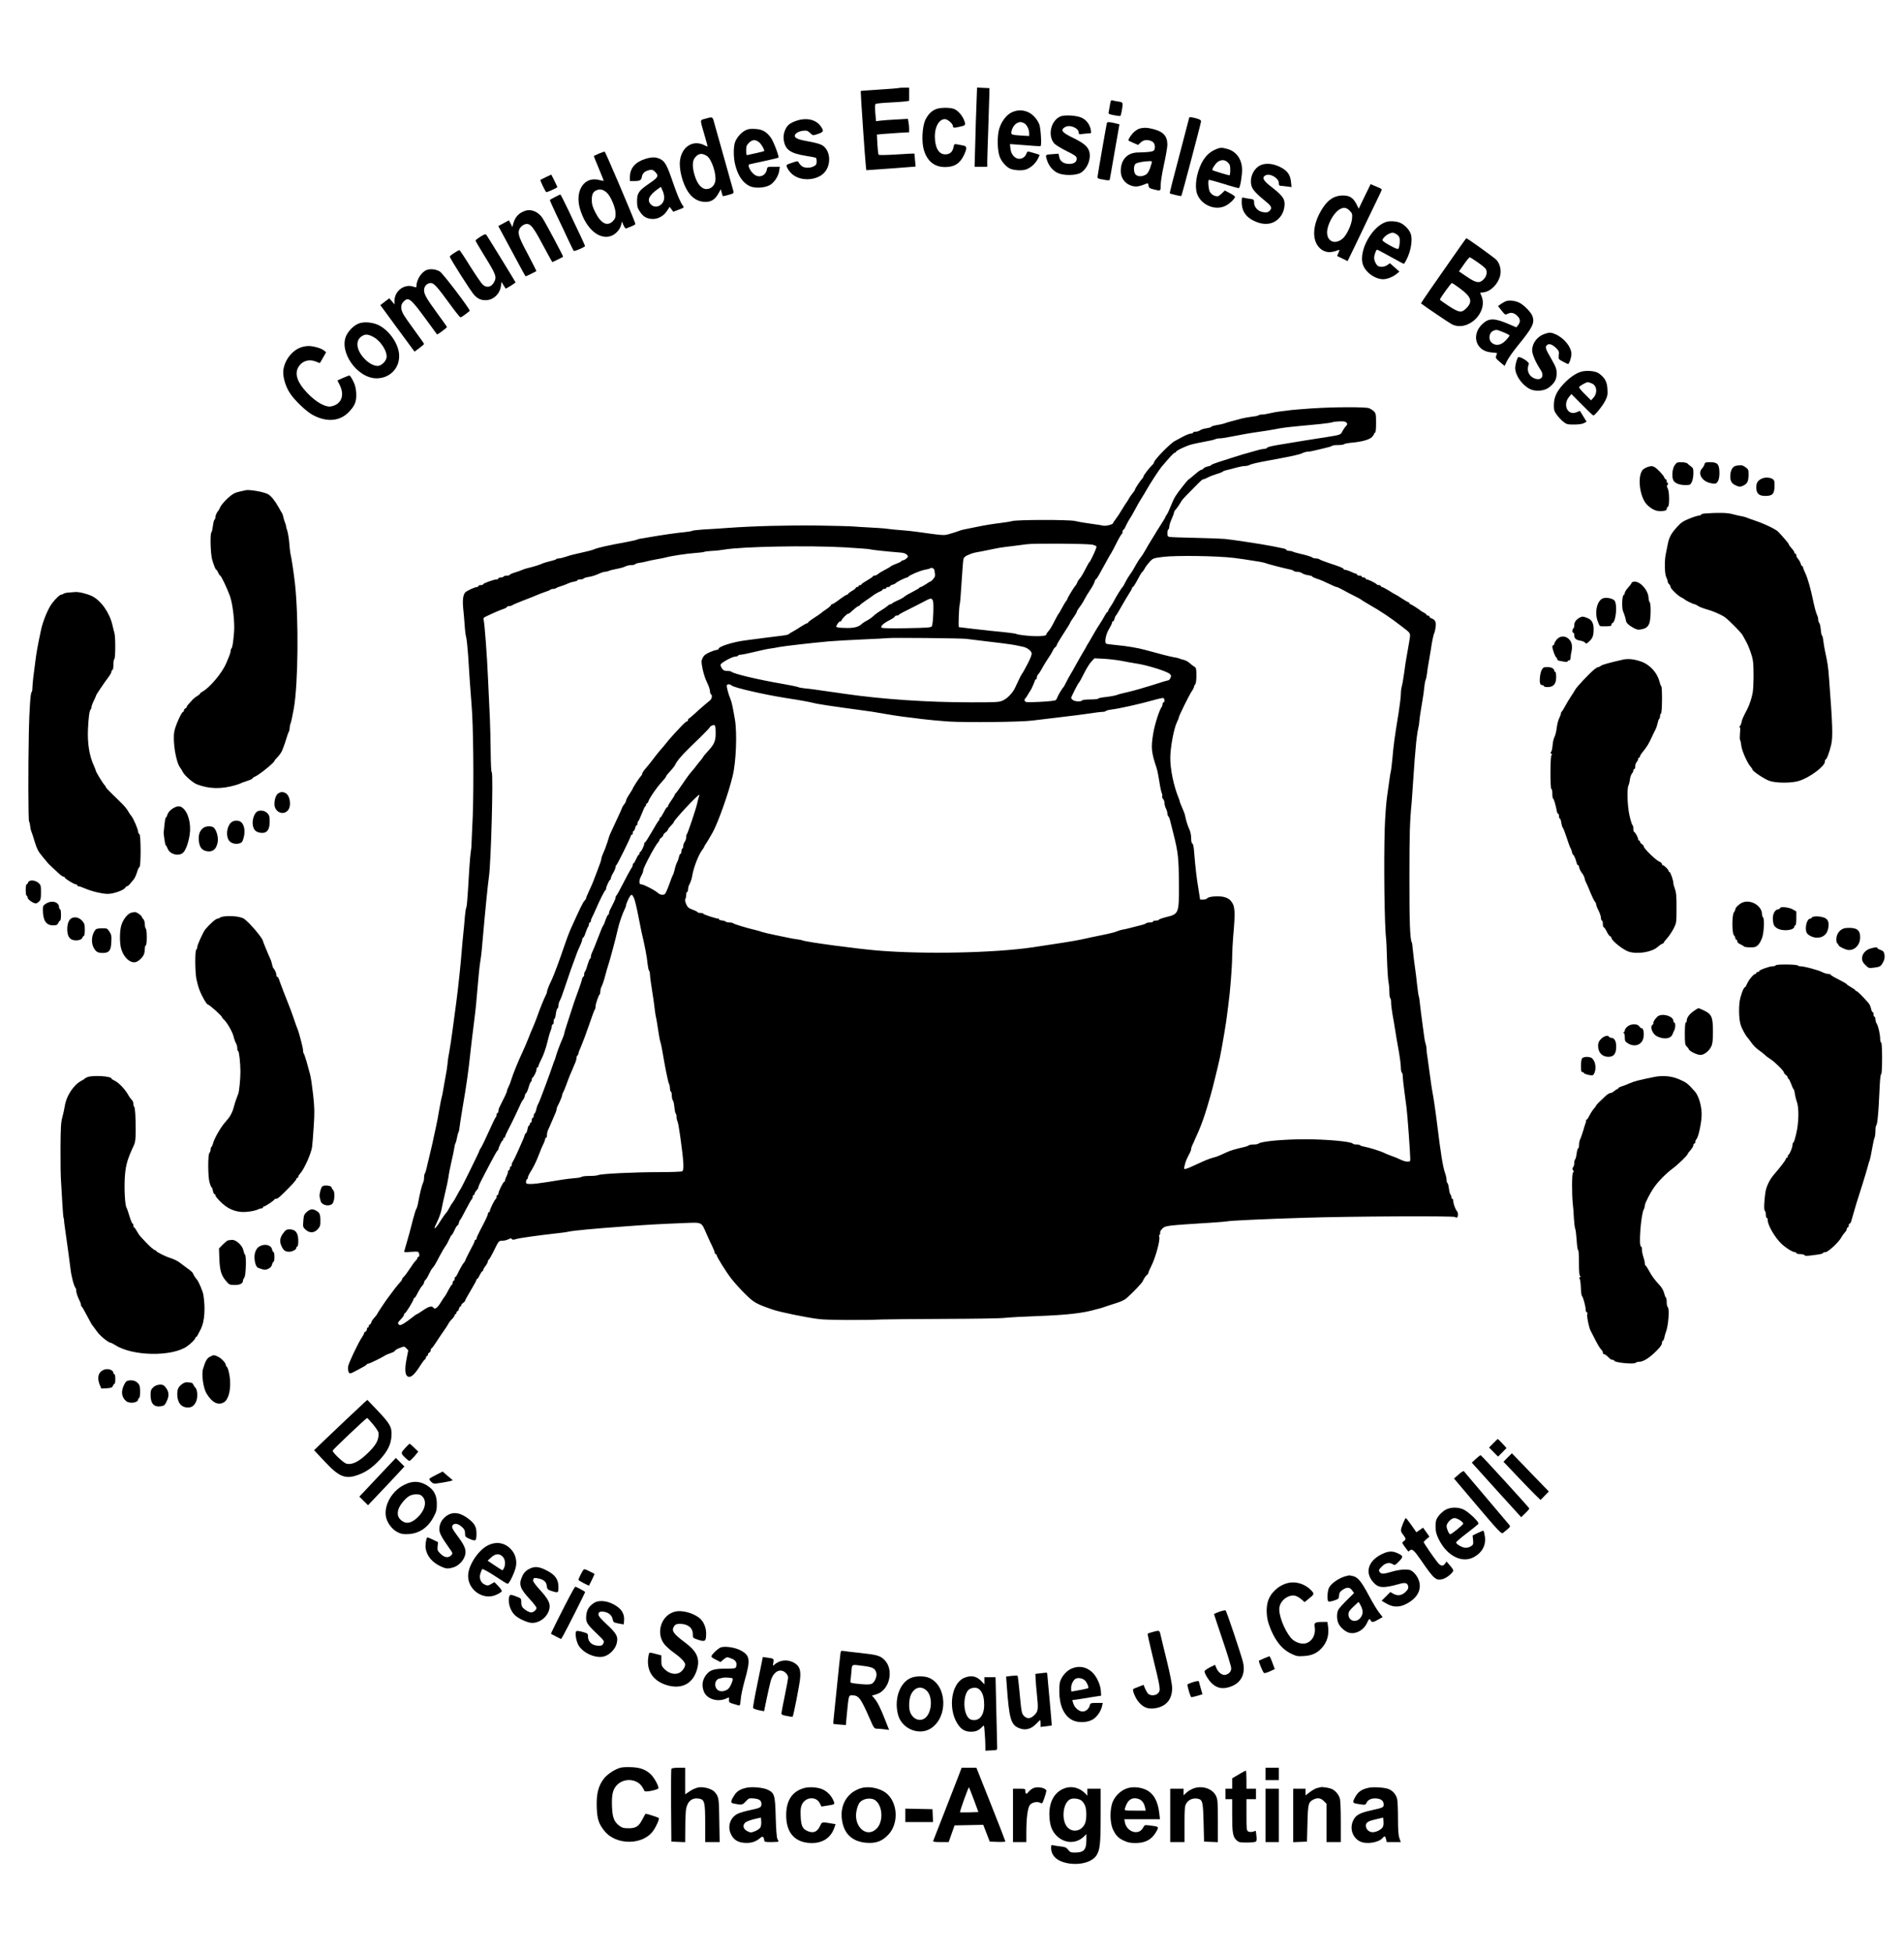 <?xml version="1.0" standalone="no"?>
<!DOCTYPE svg PUBLIC "-//W3C//DTD SVG 20010904//EN"
 "http://www.w3.org/TR/2001/REC-SVG-20010904/DTD/svg10.dtd">
<svg version="1.0" xmlns="http://www.w3.org/2000/svg"
 width="1998pt" height="2048pt" viewBox="0 0 1998 2048"
 preserveAspectRatio="xMidYMid meet">

<g transform="translate(0,2048) scale(0.1,-0.1)"
fill="#000000" stroke="none">
<path d="M9429 19556 c-2 -2 -92 -9 -199 -16 -107 -7 -196 -13 -198 -15 -3 -3
46 -725 54 -790 l5 -41 168 12 c93 6 209 15 259 19 l90 7 -6 66 c-2 37 -6 68
-7 70 -2 2 -85 -2 -185 -9 -103 -6 -185 -8 -190 -3 -4 5 -10 55 -13 110 l-5
102 62 6 c33 3 109 8 169 12 l107 6 0 38 c0 21 -3 52 -7 70 l-6 33 -121 -7
c-67 -3 -142 -9 -167 -12 l-46 -6 -8 87 c-5 66 -4 90 5 95 7 4 72 11 144 14
72 4 148 9 169 12 l37 6 0 69 0 69 -53 0 c-30 0 -56 -2 -58 -4z"/>
<path d="M10247 19393 c-4 -92 -10 -279 -13 -415 l-7 -248 67 0 66 0 0 58 c0
31 5 176 10 322 5 146 10 306 11 355 l2 90 -65 3 -65 3 -6 -168z"/>
<path d="M11656 19419 c-3 -8 -7 -32 -11 -54 -3 -22 -9 -49 -11 -61 -5 -19 1
-22 56 -33 34 -7 64 -10 67 -7 7 7 22 84 23 117 0 24 -5 27 -46 34 -26 3 -53
9 -60 12 -8 3 -16 -1 -18 -8z"/>
<path d="M9820 19334 c-48 -21 -78 -51 -108 -109 -34 -66 -43 -231 -18 -316
35 -121 112 -183 226 -182 98 0 157 40 199 133 31 69 28 87 -16 94 -21 4 -50
9 -64 12 -24 4 -27 1 -33 -29 -9 -51 -39 -77 -87 -77 -69 0 -109 72 -109 193
1 101 46 177 106 177 28 0 84 -49 84 -74 0 -19 12 -20 79 -4 55 12 58 18 36
71 -20 49 -64 97 -102 113 -43 18 -149 17 -193 -2z"/>
<path d="M10609 19297 c-52 -27 -102 -96 -124 -170 -22 -75 -20 -223 5 -290
19 -51 63 -103 106 -125 35 -18 117 -25 162 -13 52 14 106 61 133 114 11 21
19 40 17 42 -4 4 -110 35 -120 35 -5 0 -13 -11 -18 -24 -14 -39 -55 -60 -92
-50 -41 12 -69 52 -75 107 l-5 45 58 -4 c210 -17 260 -20 264 -16 12 10 1 191
-14 227 -54 129 -183 182 -297 122z m135 -108 c29 -14 56 -64 56 -107 l0 -29
-72 4 c-115 7 -121 9 -114 43 11 56 50 97 93 99 7 1 23 -4 37 -10z"/>
<path d="M11125 19257 c-99 -46 -133 -200 -62 -283 13 -14 70 -49 127 -78 84
-41 106 -56 108 -74 6 -38 -24 -62 -78 -62 -58 0 -97 27 -105 74 l-7 33 -56
-4 c-85 -6 -83 -5 -67 -58 18 -61 57 -110 108 -137 62 -33 197 -32 250 0 68
43 108 144 88 220 -15 54 -57 90 -174 147 -113 55 -131 79 -83 110 48 32 146
-7 146 -58 0 -17 5 -19 38 -13 20 3 50 6 66 6 27 0 28 2 23 35 -9 54 -44 103
-91 127 -52 27 -185 36 -231 15z"/>
<path d="M7397 19233 c-54 -16 -54 1 -2 -178 18 -60 31 -111 30 -113 -1 -1
-15 4 -31 13 -118 61 -237 -10 -258 -156 -13 -91 25 -242 84 -331 44 -66 99
-101 168 -106 70 -5 114 21 151 88 l25 44 9 -34 c5 -19 10 -37 12 -38 2 -2 29
4 60 13 54 15 57 17 50 43 -4 15 -49 176 -100 357 -51 182 -98 349 -105 373
-12 47 -17 48 -93 25z m20 -389 c50 -31 103 -191 89 -265 -9 -49 -47 -83 -93
-83 -50 0 -95 51 -122 139 -28 89 -27 154 0 189 37 47 74 53 126 20z"/>
<path d="M12480 19248 c0 -2 -47 -181 -104 -398 -58 -217 -103 -396 -101 -398
6 -7 117 -33 121 -29 6 5 204 755 207 781 1 14 -9 22 -43 32 -41 12 -80 18
-80 12z"/>
<path d="M8352 19211 c-29 -10 -64 -28 -77 -41 -37 -35 -59 -101 -51 -156 14
-104 68 -143 230 -169 55 -9 103 -18 108 -21 4 -3 8 -21 8 -39 0 -28 -6 -37
-30 -50 -45 -23 -106 -20 -134 8 -13 13 -25 29 -28 37 -3 10 -14 10 -58 -5
-30 -9 -59 -21 -63 -25 -12 -10 15 -59 50 -92 75 -72 220 -79 314 -15 107 72
107 262 -1 317 -22 11 -83 27 -137 36 -100 17 -143 34 -143 58 0 24 39 48 85
54 41 4 50 1 75 -23 29 -27 31 -28 70 -15 74 24 78 32 46 80 -50 76 -152 100
-264 61z"/>
<path d="M11615 19188 c-4 -13 -91 -510 -97 -557 -3 -23 2 -26 60 -36 46 -9
65 -9 67 -1 2 6 25 139 52 296 l50 285 -46 12 c-62 15 -81 15 -86 1z"/>
<path d="M11956 19130 c-16 -5 -42 -22 -58 -37 -29 -27 -63 -81 -56 -88 2 -2
25 -13 52 -25 l49 -21 27 26 c29 28 72 33 115 13 28 -13 40 -45 31 -82 -5 -19
-14 -24 -58 -30 -29 -3 -80 -6 -113 -6 -113 0 -182 -72 -184 -190 -2 -84 54
-151 137 -165 35 -6 70 2 134 29 13 6 17 1 20 -20 3 -24 10 -30 53 -41 76 -19
75 -20 75 47 0 34 16 131 35 217 19 86 35 178 35 205 0 89 -42 136 -146 163
-64 17 -104 18 -148 5z m129 -362 c-21 -75 -39 -109 -65 -123 -38 -20 -79 -19
-102 2 -23 21 -25 95 -2 114 16 13 77 25 142 28 30 1 33 -1 27 -21z"/>
<path d="M7818 19110 c-46 -25 -92 -80 -107 -129 -16 -54 -14 -163 5 -234 28
-110 77 -183 147 -218 52 -27 153 -23 212 7 48 25 94 94 102 153 l6 41 -65 0
c-65 0 -66 0 -71 -30 -15 -72 -92 -94 -145 -40 -36 35 -58 89 -39 95 7 2 77
18 157 35 79 17 147 33 149 36 9 9 -51 169 -79 208 -48 66 -92 90 -169 93 -51
3 -74 -1 -103 -17z m147 -122 c22 -17 55 -72 55 -92 0 -2 -35 -12 -77 -21 -43
-9 -86 -19 -95 -21 -16 -5 -18 2 -18 46 0 44 4 56 29 81 35 35 68 37 106 7z"/>
<path d="M12750 18909 c-61 -27 -106 -73 -141 -141 -54 -107 -74 -240 -48
-319 41 -120 191 -184 301 -128 42 21 98 75 98 94 0 5 -24 23 -54 38 l-53 28
-31 -30 c-17 -17 -37 -31 -46 -31 -32 0 -66 20 -81 49 -14 29 -21 112 -10 123
3 3 74 -16 158 -42 84 -27 155 -46 158 -44 13 7 34 131 33 194 -1 106 -58 188
-148 215 -65 19 -82 19 -136 -6z m135 -134 c21 -20 25 -34 25 -80 0 -30 -4
-55 -8 -55 -12 0 -174 49 -179 54 -8 8 27 65 53 85 36 28 79 27 109 -4z"/>
<path d="M6285 18868 c-27 -12 -51 -23 -53 -24 -2 -1 21 -60 51 -130 30 -71
53 -130 52 -132 -1 -1 -22 3 -47 9 -156 42 -258 -111 -202 -302 60 -202 191
-322 317 -288 51 14 101 65 114 116 l10 38 16 -39 c10 -23 22 -36 29 -33 92
36 99 40 93 56 -37 104 -313 751 -320 750 -5 0 -32 -9 -60 -21z m84 -411 c40
-37 91 -158 91 -217 0 -44 -5 -56 -29 -81 -58 -58 -125 -25 -183 91 -30 59
-38 87 -38 128 0 65 12 90 53 107 36 15 68 6 106 -28z"/>
<path d="M6776 18814 c-110 -34 -165 -98 -166 -191 l0 -43 44 0 c62 0 75 7 82
47 7 37 33 59 81 69 26 5 37 1 57 -19 42 -42 34 -58 -59 -121 -112 -76 -130
-102 -130 -187 0 -55 5 -72 28 -107 34 -53 66 -73 121 -79 62 -7 126 25 164
82 l29 44 19 -25 19 -26 58 22 c57 21 58 22 42 43 -26 36 -60 115 -105 247
-59 173 -81 215 -130 240 -46 23 -86 24 -154 4z m194 -407 c0 -77 -85 -124
-137 -75 -48 45 -25 97 72 166 l30 21 17 -37 c10 -20 18 -54 18 -75z"/>
<path d="M13207 18735 c-62 -43 -94 -128 -75 -202 10 -43 50 -86 161 -176 51
-41 58 -64 27 -92 -15 -14 -30 -16 -62 -12 -55 7 -98 52 -98 101 0 33 -2 34
-47 40 -27 4 -56 9 -65 12 -16 5 -18 -2 -18 -48 1 -101 52 -168 160 -209 104
-39 195 -15 253 67 30 43 45 112 33 158 -9 37 -50 80 -137 147 -84 64 -100 97
-59 119 47 25 140 -29 140 -82 0 -21 5 -28 19 -28 10 0 40 -3 66 -7 l48 -6 -6
57 c-8 76 -41 119 -121 157 -82 39 -165 40 -219 4z"/>
<path d="M5730 18622 c-30 -15 -57 -28 -59 -29 -6 -4 51 -123 61 -129 6 -4
102 39 116 51 2 2 -12 32 -30 68 l-33 65 -55 -26z"/>
<path d="M14320 18419 l-62 -129 -26 52 c-36 68 -76 90 -157 86 -77 -5 -137
-44 -191 -125 -113 -170 -125 -347 -29 -432 50 -43 108 -48 187 -16 17 7 17 5
4 -27 l-15 -34 55 -27 55 -27 91 187 c49 104 105 220 123 258 18 39 58 121 89
184 31 62 56 117 56 121 0 4 -12 13 -27 19 -16 6 -42 17 -59 25 l-31 14 -63
-129z m-158 -149 c28 -28 30 -35 26 -85 -6 -66 -57 -174 -99 -209 -80 -67
-165 -31 -163 69 2 78 67 199 128 236 44 27 73 24 108 -11z"/>
<path d="M5823 18412 c-29 -14 -53 -29 -53 -33 0 -4 31 -72 68 -151 38 -78 93
-195 122 -258 30 -63 57 -119 61 -123 5 -7 100 33 118 49 2 1 -19 49 -46 106
-27 57 -85 178 -128 271 -44 92 -82 167 -85 166 -3 0 -29 -12 -57 -27z"/>
<path d="M5518 18270 c-73 -22 -114 -66 -134 -144 l-7 -29 -18 36 -19 35 -55
-30 -56 -30 49 -91 c27 -51 91 -170 142 -264 50 -95 94 -173 96 -173 5 0 106
50 112 55 2 2 -35 75 -81 162 -95 177 -111 220 -102 263 8 36 48 70 84 70 42
0 71 -39 171 -227 51 -95 94 -173 96 -173 5 0 107 50 113 56 4 4 -183 355
-217 407 -41 62 -115 95 -174 77z"/>
<path d="M14545 18151 c-147 -48 -285 -295 -246 -439 23 -84 127 -162 216
-162 43 0 104 25 145 59 l25 21 -50 44 -50 44 -27 -19 c-26 -19 -63 -24 -93
-13 -20 8 -45 56 -45 87 0 31 20 87 31 87 4 0 69 -34 144 -76 75 -42 137 -75
138 -73 65 93 98 245 69 320 -16 42 -64 91 -107 110 -39 18 -111 23 -150 10z
m105 -126 c16 -9 33 -27 36 -41 8 -30 -1 -103 -13 -115 -6 -6 -42 9 -91 37
-67 38 -80 49 -73 63 13 23 42 48 71 60 34 13 37 13 70 -4z"/>
<path d="M5042 17997 c-28 -18 -52 -36 -52 -41 0 -5 38 -70 84 -145 133 -215
140 -234 111 -291 -28 -53 -77 -65 -119 -27 -14 12 -73 99 -132 192 -58 94
-109 170 -112 170 -14 0 -102 -57 -102 -67 0 -19 225 -372 258 -406 39 -39 69
-52 119 -52 79 0 149 65 160 150 l6 42 20 -34 c12 -18 22 -34 23 -36 3 -4 104
59 104 65 0 4 -277 455 -304 495 -10 15 -17 13 -64 -15z"/>
<path d="M15250 17788 c-74 -106 -181 -260 -238 -341 -57 -82 -102 -150 -100
-151 27 -23 293 -203 322 -218 167 -86 385 122 312 296 l-14 34 39 5 c72 9
148 86 170 170 16 59 0 129 -39 171 -24 25 -304 226 -315 226 -2 0 -64 -87
-137 -192z m260 -63 c43 -30 81 -62 84 -71 14 -35 5 -73 -23 -103 -44 -47 -79
-43 -178 25 l-83 56 52 74 c28 41 56 74 61 74 5 0 44 -25 87 -55z m-185 -275
c117 -88 131 -136 60 -207 -48 -48 -75 -44 -184 27 -50 33 -91 62 -91 66 0 13
116 173 125 174 6 0 46 -27 90 -60z"/>
<path d="M4484 17649 c-57 -16 -114 -103 -114 -171 0 -15 -4 -16 -26 -8 -96
37 -204 -40 -204 -146 l0 -38 -27 32 -28 32 -47 -36 -47 -36 38 -51 c84 -116
185 -252 251 -342 l70 -95 50 37 c28 21 50 40 50 44 0 4 -45 67 -99 141 -55
74 -109 152 -120 174 -29 53 -27 99 4 129 51 52 74 34 231 -180 64 -88 118
-162 120 -164 4 -5 104 69 104 77 0 4 -48 72 -107 152 -111 153 -133 191 -133
238 0 37 33 72 70 72 34 0 67 -37 209 -232 51 -71 98 -128 103 -128 6 0 29 14
52 32 22 17 43 33 45 35 12 9 -281 395 -315 415 -39 22 -92 29 -130 17z"/>
<path d="M15808 17321 c-15 -5 -41 -19 -58 -31 l-30 -22 37 -47 c37 -46 38
-47 66 -33 35 17 66 10 100 -24 32 -31 34 -63 8 -95 l-19 -24 -79 34 c-150 64
-206 65 -273 5 -127 -115 -75 -290 90 -302 33 -2 60 -6 60 -8 0 -1 -4 -14 -9
-27 -9 -22 -4 -29 39 -66 l49 -41 25 52 c14 29 64 100 111 158 160 196 183
242 154 317 -14 37 -85 110 -131 134 -44 23 -104 31 -140 20z m-33 -327 c36
-14 65 -30 65 -35 0 -6 -17 -28 -38 -50 -48 -51 -102 -62 -144 -29 -44 34 -35
110 15 130 31 12 30 13 102 -16z"/>
<path d="M3766 17086 c-48 -18 -101 -68 -129 -121 -88 -170 109 -455 315 -455
146 0 252 118 235 263 -14 112 -106 241 -212 294 -61 31 -153 40 -209 19z
m139 -135 c85 -39 163 -158 151 -226 -8 -40 -57 -85 -92 -85 -40 0 -90 26
-133 69 -93 93 -107 198 -33 244 35 21 58 21 107 -2z"/>
<path d="M16206 16975 c-75 -26 -128 -97 -128 -170 0 -43 36 -127 89 -207 45
-67 5 -118 -67 -88 -60 25 -83 87 -57 150 9 22 -101 89 -114 69 -13 -20 -29
-80 -29 -109 0 -78 70 -179 154 -222 57 -29 150 -22 199 15 60 46 82 85 82
147 0 49 -7 67 -57 156 -62 106 -67 124 -43 144 21 17 55 6 94 -32 29 -29 33
-37 28 -74 -4 -42 -4 -43 43 -68 26 -14 51 -26 54 -26 13 0 36 69 36 105 0 72
-74 165 -164 206 -49 22 -68 23 -120 4z"/>
<path d="M3156 16834 c-94 -34 -170 -134 -183 -241 -7 -64 22 -167 69 -238 49
-76 175 -196 243 -231 149 -79 288 -64 382 39 60 65 75 107 71 192 -3 52 -11
85 -33 128 -15 31 -33 57 -38 57 -5 0 -36 -12 -68 -26 l-58 -26 24 -49 c48
-95 25 -182 -58 -214 -35 -13 -52 -15 -83 -6 -59 16 -132 66 -201 139 -99 103
-132 193 -96 262 37 71 113 97 190 65 19 -8 37 -15 38 -15 2 0 18 26 35 57
l32 57 -22 18 c-29 24 -114 48 -164 47 -23 0 -59 -7 -80 -15z"/>
<path d="M16578 16575 c-56 -21 -119 -67 -175 -129 -68 -74 -96 -135 -97 -213
-1 -53 3 -67 29 -104 17 -23 47 -56 68 -73 36 -29 45 -31 115 -31 49 0 87 6
104 15 l27 15 -35 57 -35 57 -35 -15 c-92 -39 -149 76 -79 161 l25 30 111
-112 c61 -62 114 -113 119 -113 16 0 101 105 126 157 22 45 26 63 22 122 -4
75 -28 118 -90 163 -40 28 -143 35 -200 13z m127 -119 c54 -23 61 -102 13
-153 l-22 -24 -63 63 c-35 34 -63 68 -63 74 0 11 74 54 93 54 4 0 23 -6 42
-14z"/>
<path d="M13774 16195 c-99 -7 -200 -15 -225 -18 -24 -4 -71 -9 -104 -13 -33
-3 -85 -12 -116 -20 -31 -8 -70 -14 -86 -14 -16 0 -33 -4 -39 -9 -5 -5 -36
-11 -69 -14 -33 -4 -82 -13 -110 -20 -27 -8 -72 -20 -100 -27 -27 -7 -59 -16
-70 -21 -11 -4 -33 -10 -50 -13 -74 -13 -95 -19 -95 -26 0 -4 -22 -10 -48 -14
-27 -3 -57 -13 -68 -21 -10 -8 -31 -15 -46 -15 -16 0 -28 -4 -28 -10 0 -5 -11
-10 -24 -10 -13 0 -53 -16 -88 -35 -34 -19 -70 -38 -78 -42 -45 -21 -220 -200
-220 -225 0 -6 -8 -18 -18 -27 -29 -27 -92 -109 -92 -119 0 -6 -6 -17 -13 -24
-21 -21 -77 -106 -77 -116 0 -5 -11 -22 -24 -37 -13 -15 -30 -40 -38 -54 -7
-14 -17 -31 -23 -38 -5 -6 -28 -41 -50 -78 -22 -37 -52 -83 -67 -102 -16 -20
-28 -39 -28 -43 0 -13 -78 -33 -103 -26 -13 3 -55 10 -93 15 -38 6 -87 13
-109 16 -22 3 -65 11 -95 18 -69 15 -605 14 -659 -1 -20 -6 -81 -15 -136 -22
-55 -6 -154 -22 -220 -36 -66 -14 -133 -27 -149 -30 -16 -3 -41 -10 -55 -16
-14 -6 -55 -19 -90 -29 -69 -20 -52 -21 -356 21 -44 6 -107 13 -140 15 -59 4
-120 10 -200 20 -22 2 -92 7 -155 10 -63 3 -135 8 -160 10 -25 3 -191 7 -370
10 -320 4 -680 -5 -955 -25 -77 -6 -189 -13 -250 -16 -60 -4 -114 -10 -120
-14 -5 -4 -41 -10 -80 -14 -79 -7 -238 -30 -365 -52 -47 -8 -95 -17 -107 -18
-12 -2 -26 -7 -32 -10 -5 -3 -58 -15 -118 -26 -176 -32 -296 -59 -328 -74 -16
-8 -77 -24 -135 -36 -58 -12 -129 -30 -158 -41 -29 -10 -64 -19 -77 -19 -13 0
-26 -4 -29 -8 -3 -5 -31 -14 -63 -21 -31 -8 -64 -17 -73 -21 -23 -13 -110 -40
-157 -50 -23 -5 -50 -14 -60 -19 -10 -5 -44 -17 -75 -27 -32 -9 -58 -21 -58
-25 0 -5 -13 -9 -29 -9 -17 0 -33 -4 -36 -10 -3 -5 -17 -10 -31 -10 -13 0 -24
-4 -24 -10 0 -5 -8 -10 -18 -10 -28 0 -142 -41 -142 -51 0 -5 -11 -9 -25 -9
-14 0 -25 -4 -25 -10 0 -5 -6 -10 -14 -10 -22 0 -105 -38 -123 -56 -24 -23
-31 -84 -22 -172 5 -42 11 -120 15 -172 3 -52 10 -109 16 -127 5 -18 14 -101
20 -185 5 -84 14 -209 18 -278 5 -69 13 -177 18 -240 19 -206 25 -836 13
-1170 -7 -173 -14 -324 -15 -335 -10 -70 -17 -141 -21 -215 -3 -47 -9 -156
-15 -243 -5 -86 -12 -163 -17 -170 -4 -6 -11 -50 -15 -97 -3 -47 -11 -130 -17
-185 -6 -55 -13 -134 -16 -175 -10 -131 -36 -380 -56 -530 -10 -80 -28 -215
-40 -300 -11 -85 -27 -186 -34 -225 -8 -38 -17 -97 -19 -130 -3 -33 -13 -96
-22 -140 -8 -44 -19 -105 -24 -135 -4 -30 -11 -62 -14 -70 -3 -8 -15 -67 -26
-130 -10 -63 -26 -146 -35 -185 -9 -38 -20 -92 -26 -120 -5 -27 -18 -84 -28
-125 -10 -41 -27 -111 -37 -155 -9 -44 -21 -84 -26 -90 -4 -5 -8 -24 -8 -42 0
-18 -4 -41 -9 -51 -14 -28 -32 -99 -57 -232 -4 -19 -11 -40 -16 -47 -5 -7 -20
-54 -33 -105 -13 -51 -31 -120 -40 -153 -10 -33 -24 -82 -31 -109 -8 -28 -17
-59 -20 -69 -6 -19 -3 -20 60 -14 36 3 73 4 81 1 17 -7 21 -54 5 -54 -5 0 -10
-5 -10 -11 0 -7 -8 -19 -18 -28 -10 -9 -37 -46 -60 -82 -24 -37 -52 -75 -62
-84 -11 -10 -20 -22 -20 -27 0 -9 -10 -22 -45 -61 -11 -12 -38 -47 -60 -77
-22 -30 -42 -57 -45 -60 -8 -8 -110 -160 -110 -165 0 -5 -25 -37 -46 -59 -6
-7 -15 -22 -18 -34 -4 -12 -12 -22 -17 -22 -5 0 -9 -7 -9 -15 0 -8 -4 -15 -10
-15 -5 0 -10 -9 -10 -19 0 -10 -7 -21 -15 -25 -8 -3 -15 -10 -15 -17 0 -6 -9
-23 -19 -38 -38 -53 -143 -274 -148 -310 -3 -21 0 -48 6 -59 11 -21 13 -21 99
25 48 25 89 49 90 54 2 5 9 9 16 9 13 0 154 69 177 86 8 6 33 16 56 24 23 7
44 18 47 25 2 7 25 21 51 30 46 18 47 18 68 -3 l21 -22 -18 -92 c-23 -118 -15
-181 25 -186 29 -3 65 32 119 118 19 30 40 59 47 63 7 4 13 15 13 22 0 8 5 15
10 15 6 0 10 7 10 15 0 9 7 18 15 21 8 4 15 15 15 25 0 10 3 19 8 19 4 0 28
32 52 70 25 39 59 89 76 113 17 23 38 56 47 72 8 17 27 41 41 54 14 14 26 30
26 38 0 7 5 13 10 13 6 0 10 7 10 15 0 8 4 15 10 15 5 0 12 11 16 25 3 14 10
25 15 25 5 0 9 6 9 13 0 7 9 18 20 25 11 7 20 16 20 22 0 5 27 54 60 109 33
55 60 105 60 111 0 5 3 10 8 10 4 0 16 18 26 40 11 22 23 40 28 40 4 0 8 5 8
12 0 6 11 26 25 44 14 18 25 40 25 48 0 9 4 16 8 16 4 0 30 45 57 100 48 99
50 100 85 100 19 0 48 7 64 15 23 12 31 13 37 3 6 -9 16 -9 46 0 35 11 236 39
443 62 47 5 96 12 110 16 40 10 274 32 565 53 278 21 376 26 650 37 188 7 173
14 230 -116 20 -47 48 -106 61 -132 13 -27 24 -55 24 -63 0 -8 5 -15 10 -15 6
0 10 -4 10 -10 0 -18 98 -175 156 -250 32 -41 98 -114 147 -162 91 -89 112
-100 287 -161 71 -25 358 -84 484 -99 82 -11 457 -13 666 -4 63 2 360 5 660 6
300 1 581 5 625 11 44 5 204 14 355 19 298 11 471 31 598 69 18 5 33 9 35 9 1
-1 22 6 47 14 25 9 82 28 128 42 50 15 95 36 114 53 72 65 160 158 169 177 14
32 33 60 47 69 6 4 12 13 12 19 0 6 14 38 31 72 44 86 95 272 84 307 -3 10 -1
20 4 23 6 4 8 13 5 21 -3 7 7 27 23 42 31 32 42 33 519 63 83 5 157 12 165 14
18 7 411 25 804 37 490 16 1577 21 1586 8 4 -6 12 -8 18 -5 15 10 14 51 -1 68
-16 17 -38 78 -38 106 0 12 -4 22 -10 22 -5 0 -10 9 -10 19 0 11 -4 22 -9 26
-5 3 -13 30 -16 60 -4 31 -11 58 -16 61 -5 3 -9 17 -9 32 0 15 -7 47 -16 72
-23 67 -44 194 -84 520 -14 117 -39 286 -50 340 -5 25 -16 101 -25 170 -9 69
-20 150 -25 181 -6 30 -10 69 -10 86 0 16 -4 43 -10 59 -5 16 -12 47 -14 69
-3 22 -10 72 -15 110 -10 70 -31 238 -36 285 -1 14 -5 32 -8 40 -3 8 -10 62
-17 120 -6 58 -13 119 -16 135 -10 66 -25 193 -30 244 -2 29 -6 57 -9 61 -19
31 -26 223 -25 689 0 455 4 581 24 786 2 22 9 119 15 215 6 96 14 200 16 230
3 30 8 87 11 125 5 73 19 172 29 215 4 14 8 41 9 60 4 47 15 117 33 220 8 47
17 110 19 140 3 30 9 64 14 75 5 11 11 40 14 65 2 25 12 86 21 135 9 50 18
106 21 125 9 68 27 155 34 165 4 6 11 34 15 63 7 56 -3 78 -47 95 -10 3 -18
11 -18 17 0 5 -7 10 -15 10 -8 0 -15 4 -15 8 0 5 -12 15 -27 23 -16 8 -30 16
-33 19 -14 14 -102 70 -110 70 -6 0 -10 5 -10 10 0 6 -4 10 -9 10 -5 0 -37 18
-70 40 -33 22 -62 40 -65 40 -3 0 -34 18 -68 40 -35 22 -69 40 -75 40 -7 0
-13 5 -13 10 0 6 -9 10 -19 10 -11 0 -22 4 -25 9 -7 11 -88 51 -104 51 -7 0
-12 5 -12 10 0 6 -9 10 -20 10 -11 0 -20 5 -20 10 0 6 -11 10 -25 10 -14 0
-25 5 -25 10 0 6 -5 10 -10 10 -6 0 -30 9 -52 20 -23 11 -50 20 -60 20 -10 0
-18 3 -18 8 0 10 -36 25 -150 62 -52 17 -99 36 -104 41 -6 5 -22 9 -36 9 -14
0 -30 4 -36 8 -12 10 -66 27 -134 42 -30 7 -63 16 -72 21 -10 5 -29 9 -43 9
-14 0 -25 4 -25 9 0 5 -12 11 -27 15 -94 20 -141 29 -248 47 -134 22 -292 45
-375 54 -30 3 -167 8 -305 11 -137 3 -260 7 -272 10 -19 3 -23 11 -23 39 0 18
5 37 10 40 6 3 10 17 10 29 0 13 11 49 25 80 14 31 25 62 25 69 0 7 10 24 23
37 12 14 30 41 41 59 21 37 22 39 121 139 99 101 111 112 121 112 6 0 28 9 49
20 22 12 65 28 95 37 30 8 57 20 61 24 3 5 25 13 50 18 24 6 69 17 99 26 30 8
67 15 82 15 16 0 36 4 46 9 24 13 79 26 217 51 233 43 313 60 341 75 16 8 40
15 53 15 13 0 40 4 60 9 20 5 71 17 114 27 42 9 80 20 83 25 3 5 32 9 64 9 32
0 61 4 64 9 3 5 40 12 83 16 108 10 184 32 211 60 12 13 22 29 22 35 0 5 5 10
10 10 6 0 10 40 10 100 0 92 -2 103 -23 124 -12 12 -36 27 -52 33 -41 14 -368
13 -591 -2z m356 -150 c11 -13 10 -19 -7 -38 -12 -12 -28 -37 -37 -54 -18 -36
-19 -36 -161 -59 -144 -22 -330 -52 -405 -65 -36 -6 -87 -15 -115 -19 -73 -13
-105 -21 -111 -31 -3 -5 -15 -9 -26 -9 -12 0 -35 -4 -52 -9 -17 -5 -60 -17
-96 -27 -36 -9 -110 -31 -165 -49 -55 -18 -133 -43 -172 -55 -40 -13 -73 -26
-73 -30 0 -4 -15 -11 -34 -14 -19 -4 -39 -13 -46 -21 -7 -8 -18 -15 -25 -15
-6 0 -37 -22 -68 -49 -31 -27 -59 -51 -64 -52 -11 -5 -115 -137 -140 -179 -12
-19 -34 -66 -49 -105 -15 -38 -33 -77 -41 -86 -7 -8 -13 -19 -13 -23 0 -4 -24
-45 -53 -89 -29 -45 -56 -89 -60 -97 -4 -8 -21 -35 -37 -60 -16 -25 -41 -67
-56 -95 -15 -27 -39 -66 -55 -86 -16 -20 -40 -58 -54 -85 -14 -27 -38 -67 -55
-89 -16 -22 -39 -60 -51 -85 -12 -25 -25 -47 -29 -50 -9 -6 -71 -106 -90 -145
-8 -16 -25 -44 -37 -61 -13 -17 -23 -36 -23 -42 0 -7 -3 -12 -8 -12 -4 0 -16
-17 -27 -37 -11 -21 -36 -63 -56 -93 -20 -30 -48 -76 -62 -102 -14 -25 -36
-63 -49 -85 -14 -21 -28 -45 -31 -53 -4 -8 -15 -28 -26 -45 -21 -35 -53 -91
-88 -154 -13 -25 -35 -64 -49 -86 -13 -22 -34 -60 -46 -85 -12 -25 -24 -47
-28 -50 -12 -11 -58 -87 -64 -107 -4 -12 -12 -26 -19 -31 -7 -5 -81 -13 -164
-17 -139 -6 -154 -5 -159 10 -4 9 -3 20 3 24 5 3 18 22 29 41 10 19 22 37 25
40 8 8 49 99 49 110 0 5 5 10 10 10 6 0 10 9 10 19 0 11 6 26 14 34 8 8 23 30
33 49 10 20 34 60 53 90 19 30 41 63 48 74 6 10 16 28 21 39 5 12 16 27 25 34
9 7 16 18 16 24 0 6 32 59 70 118 39 59 70 110 70 114 0 4 16 30 35 56 19 27
35 54 35 60 0 6 13 28 29 48 15 20 39 56 51 81 13 25 40 70 61 101 21 31 41
68 45 83 3 14 9 26 13 26 4 0 18 19 31 43 12 23 34 62 48 87 14 25 36 65 50
90 13 25 28 50 32 55 4 6 29 51 54 102 25 51 51 95 56 98 6 3 10 15 10 26 0
10 4 19 8 19 5 0 17 19 27 43 11 23 28 55 39 72 12 16 34 55 50 85 38 72 47
87 77 135 14 22 37 60 51 85 33 60 130 209 156 240 87 103 129 149 140 149 6
1 12 5 12 9 0 12 101 61 159 77 25 7 89 21 141 30 52 9 103 21 112 26 10 5 31
9 48 9 16 0 62 7 102 15 126 25 230 43 318 55 47 6 117 18 155 25 73 15 121
21 265 35 47 5 141 14 210 20 69 7 128 16 132 19 5 4 36 8 71 9 48 2 67 -1 77
-13z m-2672 -1280 c24 -4 46 -13 48 -20 5 -11 -60 -152 -75 -165 -4 -3 -18
-27 -32 -55 -36 -70 -51 -96 -71 -119 -10 -11 -21 -29 -24 -40 -4 -11 -13 -26
-20 -34 -15 -14 -84 -129 -84 -139 0 -4 -6 -14 -14 -22 -7 -9 -26 -41 -42 -71
-16 -30 -31 -57 -35 -60 -3 -3 -12 -18 -21 -35 -35 -70 -64 -121 -73 -132 -5
-7 -16 -19 -22 -27 -7 -8 -13 -19 -13 -25 0 -16 -91 -22 -197 -12 -56 5 -107
13 -114 17 -12 7 -80 16 -269 34 -79 8 -328 37 -338 39 -7 2 1 218 9 238 4 12
13 120 20 240 7 120 16 228 20 241 5 12 21 27 36 33 16 6 37 15 48 20 11 4 34
10 50 13 17 2 64 12 105 20 143 30 165 33 270 45 58 7 128 16 155 20 58 10
620 7 683 -4z m-2588 -29 c135 -8 252 -17 260 -20 15 -6 176 -23 302 -33 49
-3 71 -10 84 -24 17 -19 16 -20 -4 -39 -12 -11 -28 -20 -37 -20 -8 0 -15 -4
-15 -8 0 -4 -23 -16 -50 -26 -28 -10 -56 -23 -63 -30 -7 -6 -34 -22 -62 -36
-27 -14 -59 -33 -69 -42 -11 -10 -28 -18 -38 -18 -10 0 -18 -4 -18 -8 0 -5
-27 -23 -60 -42 -33 -19 -60 -37 -60 -42 0 -4 -7 -8 -15 -8 -8 0 -15 -4 -15
-10 0 -5 -7 -10 -15 -10 -8 0 -15 -4 -15 -9 0 -6 -18 -20 -40 -32 -22 -13 -40
-26 -40 -31 0 -4 -6 -8 -12 -8 -7 -1 -42 -23 -78 -50 -36 -28 -71 -50 -77 -50
-7 0 -13 -4 -13 -10 0 -5 -21 -24 -47 -42 -27 -17 -53 -37 -59 -43 -6 -6 -39
-28 -73 -50 -33 -21 -61 -43 -61 -47 0 -4 -5 -8 -10 -8 -6 0 -37 -17 -68 -37
-31 -21 -71 -45 -87 -53 -17 -8 -33 -19 -37 -24 -3 -5 -37 -13 -75 -17 -64 -8
-237 -29 -383 -49 -131 -17 -280 -65 -280 -89 0 -6 -8 -11 -19 -11 -10 0 -44
-11 -75 -25 -43 -19 -60 -33 -73 -59 -15 -32 -15 -41 0 -117 9 -45 30 -109 47
-142 16 -33 30 -73 30 -88 0 -15 5 -31 10 -34 17 -10 11 -47 -9 -64 -11 -9
-38 -32 -61 -51 -23 -19 -67 -59 -98 -87 -31 -29 -60 -53 -64 -53 -4 0 -8 -7
-8 -15 0 -8 -5 -15 -12 -15 -7 0 -32 -22 -57 -49 -81 -85 -135 -146 -161 -180
-14 -18 -37 -45 -51 -61 -14 -15 -36 -42 -50 -60 -51 -68 -90 -116 -119 -150
-17 -19 -30 -40 -30 -46 0 -7 -6 -19 -14 -27 -16 -16 -86 -123 -86 -132 0 -3
-16 -29 -35 -58 -19 -28 -35 -59 -35 -67 0 -8 -9 -26 -20 -40 -11 -14 -20 -28
-20 -31 0 -4 -23 -56 -51 -115 -76 -162 -87 -187 -92 -209 -5 -19 -20 -64 -37
-110 -5 -11 -15 -36 -24 -57 -9 -20 -16 -43 -16 -52 0 -9 -16 -57 -36 -108
-20 -51 -42 -109 -49 -128 -7 -19 -27 -64 -44 -100 -17 -36 -31 -70 -31 -76 0
-6 -7 -17 -15 -24 -8 -6 -28 -42 -45 -78 -32 -67 -42 -89 -100 -217 -17 -38
-51 -128 -75 -200 -40 -120 -105 -294 -124 -333 -28 -56 -51 -115 -51 -128 0
-9 -7 -28 -15 -42 -17 -33 -58 -133 -91 -227 -14 -38 -34 -90 -46 -115 -11
-25 -31 -72 -43 -105 -13 -34 -40 -96 -59 -138 -50 -106 -105 -243 -121 -297
-7 -25 -20 -58 -29 -75 -9 -16 -16 -36 -16 -43 0 -11 -20 -54 -76 -164 -8 -14
-14 -36 -14 -47 0 -12 -4 -21 -10 -21 -5 0 -10 -9 -10 -19 0 -11 -4 -22 -8
-25 -5 -3 -37 -70 -72 -148 -35 -79 -72 -155 -82 -170 -10 -14 -18 -29 -18
-34 0 -9 -191 -397 -199 -404 -3 -3 -19 -31 -36 -63 -16 -32 -37 -66 -45 -76
-8 -9 -24 -34 -35 -56 -11 -22 -27 -47 -36 -55 -8 -8 -32 -43 -54 -77 -36 -60
-65 -94 -65 -78 0 5 15 40 34 79 18 39 36 93 40 120 4 27 21 101 36 165 16 64
32 141 36 171 3 30 18 102 31 160 14 58 27 123 30 145 3 22 9 45 13 50 4 6 11
30 15 55 4 25 11 50 15 55 4 6 10 30 12 55 3 25 16 113 30 195 45 263 61 373
88 625 5 47 18 159 30 250 12 91 26 212 30 270 22 256 29 329 39 395 12 76 17
126 30 280 20 233 52 554 61 610 22 137 48 1089 30 1100 -6 4 -10 87 -11 208
-1 111 -5 276 -9 367 -5 91 -13 273 -19 405 -10 244 -36 583 -46 620 -5 15 0
24 17 32 65 32 157 72 191 83 20 6 37 16 37 21 0 5 10 9 23 9 13 0 27 4 33 9
5 5 59 28 119 51 61 23 128 50 150 60 22 9 58 23 80 30 22 7 44 16 49 21 6 5
19 9 31 9 12 0 25 4 31 8 5 5 29 15 54 22 25 8 56 20 70 27 14 7 42 16 63 19
20 4 37 10 37 15 0 5 13 9 29 9 17 0 32 4 36 9 3 6 27 13 53 17 26 3 70 17 98
30 28 13 61 24 73 24 12 0 29 4 39 9 9 5 46 14 82 21 35 6 77 18 92 26 15 8
43 14 62 14 19 0 37 4 41 9 3 6 27 13 53 16 26 4 58 10 72 15 14 4 57 13 95
20 39 6 86 16 105 21 58 16 220 40 305 46 44 3 87 8 95 12 8 4 44 8 80 10 36
1 92 7 125 13 190 33 894 46 1275 24z m4075 -110 c72 -9 153 -21 180 -26 28
-4 70 -11 95 -15 25 -4 54 -11 65 -16 20 -8 203 -56 258 -66 15 -3 30 -9 33
-14 3 -5 20 -9 37 -9 18 0 40 -7 51 -15 10 -8 38 -17 62 -21 24 -3 44 -9 44
-13 0 -4 17 -13 38 -20 59 -20 73 -26 142 -59 36 -18 70 -32 77 -32 6 0 37
-15 70 -33 32 -18 85 -46 118 -62 33 -16 62 -32 65 -35 3 -4 34 -23 70 -44
145 -83 239 -146 364 -243 98 -76 90 -58 71 -175 -10 -57 -21 -123 -26 -148
-5 -25 -16 -97 -24 -160 -9 -63 -20 -129 -26 -146 -5 -17 -9 -52 -9 -79 0 -27
-11 -116 -24 -199 -44 -270 -51 -323 -65 -481 -6 -60 -13 -121 -17 -135 -6
-25 -8 -40 -38 -255 -10 -66 -21 -219 -25 -340 -11 -358 -3 -1025 15 -1160 2
-16 6 -112 9 -213 3 -101 10 -206 15 -234 6 -28 10 -77 10 -109 0 -32 4 -60 9
-64 6 -3 9 -22 9 -43 -1 -20 6 -75 14 -122 9 -47 21 -121 28 -165 6 -44 23
-139 36 -211 13 -72 24 -154 24 -182 0 -28 5 -54 10 -57 6 -3 10 -20 10 -37 0
-17 7 -81 15 -142 8 -61 19 -147 25 -191 10 -76 38 -462 39 -532 1 -30 -2 -33
-29 -33 -17 0 -48 9 -70 20 -21 11 -65 29 -97 40 -32 12 -66 25 -75 31 -31 16
-162 58 -206 65 -23 4 -45 11 -48 15 -3 5 -20 9 -39 9 -19 0 -36 4 -39 9 -14
22 -274 46 -501 46 -227 0 -464 -22 -489 -46 -6 -5 -28 -9 -51 -9 -23 0 -45
-4 -51 -9 -5 -5 -29 -14 -54 -19 -102 -24 -138 -35 -190 -59 -75 -35 -88 -40
-140 -54 -24 -6 -89 -32 -145 -59 -55 -26 -112 -51 -126 -54 -27 -6 -27 -6
-17 36 5 23 18 60 30 83 11 22 24 48 29 57 5 10 9 24 9 32 0 8 6 27 14 43 8
15 19 39 24 53 6 14 22 51 37 83 29 65 66 168 95 267 10 36 26 90 35 120 16
53 77 301 95 385 24 116 70 388 76 450 3 22 9 72 14 110 18 126 40 403 40 503
1 53 5 144 10 202 25 284 22 332 -25 388 -16 19 -40 32 -73 40 -58 13 -157 5
-173 -14 -6 -8 -26 -14 -43 -14 l-32 0 -17 108 c-20 116 -33 233 -45 381 -4
61 -11 96 -19 99 -8 2 -13 23 -13 57 0 32 -8 69 -19 92 -17 35 -34 90 -47 153
-3 14 -17 49 -30 78 -13 29 -24 57 -24 62 0 5 -5 21 -12 37 -52 127 -88 303
-87 421 0 109 39 313 70 374 10 20 19 42 19 48 0 16 107 232 135 274 14 20 25
43 25 49 0 7 6 19 12 25 8 8 13 43 13 93 0 67 -3 82 -18 91 -10 5 -33 22 -51
38 -17 16 -45 32 -62 35 -16 4 -38 10 -49 15 -11 5 -36 11 -55 13 -29 4 -159
37 -310 79 -70 19 -187 39 -288 48 -56 5 -108 12 -114 16 -20 13 -3 101 31
155 17 28 31 57 31 65 0 8 4 14 10 14 5 0 13 12 16 28 4 15 10 29 14 32 4 3
29 43 55 90 26 47 63 108 81 137 19 28 34 56 34 62 0 6 4 11 8 11 4 0 18 19
31 43 47 88 60 110 69 116 5 3 16 20 25 36 8 17 32 48 51 69 35 38 39 39 139
52 136 17 567 11 742 -10z m-3140 -128 c6 -28 8 -49 6 -64 -1 -12 -35 -54 -44
-54 -3 0 -26 -13 -50 -30 -25 -16 -49 -30 -55 -30 -6 0 -12 -4 -14 -8 -1 -4
-33 -23 -70 -42 -37 -18 -76 -41 -87 -51 -10 -9 -43 -28 -72 -40 -30 -13 -55
-27 -57 -31 -2 -4 -9 -8 -16 -8 -7 0 -21 -8 -32 -18 -10 -10 -43 -32 -72 -50
-30 -18 -65 -44 -78 -58 -14 -13 -42 -33 -63 -44 -22 -11 -45 -26 -53 -33 -33
-34 -78 -47 -155 -47 -43 0 -88 3 -100 6 -22 6 -22 7 -6 35 10 16 23 29 30 29
7 0 13 3 13 8 0 13 57 72 70 72 6 0 17 6 24 13 38 36 77 67 85 67 5 0 11 4 13
8 2 5 32 29 68 53 36 24 67 46 70 49 9 9 65 41 83 47 9 3 17 9 17 14 0 5 9 9
20 9 11 0 20 5 20 10 0 6 9 10 20 10 11 0 20 4 20 9 0 5 11 12 24 15 14 3 31
12 38 19 14 14 102 57 117 57 5 0 11 4 13 8 6 14 120 63 171 73 28 5 53 11 55
14 14 14 42 3 47 -17z m-15 -323 c11 -28 2 -241 -11 -266 -7 -14 -41 -17 -261
-21 -159 -3 -258 -1 -266 5 -17 13 18 47 86 81 28 14 52 31 52 36 0 6 9 10 19
10 11 0 21 3 23 8 3 7 35 24 203 108 39 20 81 42 95 49 37 20 49 18 60 -10z
m350 -399 c25 -3 83 -11 130 -16 199 -23 348 -42 390 -51 25 -6 59 -13 75 -16
39 -7 82 -38 90 -64 5 -14 -8 -50 -40 -112 -26 -51 -53 -99 -60 -107 -6 -8
-21 -35 -32 -60 -12 -25 -29 -61 -38 -81 -25 -57 -82 -117 -130 -139 -41 -19
-66 -20 -337 -20 -454 0 -928 32 -1328 90 -41 6 -120 18 -175 25 -55 8 -118
17 -140 20 -22 4 -65 8 -95 11 -30 3 -64 9 -75 14 -11 5 -87 21 -170 35 -249
43 -508 104 -529 126 -6 5 -27 9 -47 9 -28 0 -40 6 -53 26 -10 14 -16 32 -14
40 4 19 122 84 153 84 13 0 27 5 30 10 3 6 17 10 29 10 13 0 77 13 142 29 66
16 139 32 164 35 25 3 68 10 95 16 51 10 336 43 525 60 58 5 215 14 350 20
135 6 256 12 270 14 40 6 770 -1 820 -8z m1625 -230 c44 -9 122 -23 173 -31
108 -17 308 -80 336 -106 17 -15 18 -22 8 -44 -6 -14 -18 -25 -25 -25 -7 0
-81 -22 -163 -49 -82 -26 -194 -58 -249 -71 -55 -12 -109 -26 -120 -31 -23 -9
-68 -17 -143 -26 -29 -3 -55 -9 -58 -14 -3 -5 -41 -9 -84 -9 -43 0 -82 -4 -85
-10 -10 -16 -82 -12 -99 6 -9 8 -16 17 -16 19 0 11 73 156 81 160 5 4 30 48
54 98 25 50 60 107 78 125 l32 34 100 -5 c55 -3 136 -13 180 -21z m-4086 -260
c27 -23 335 -94 576 -132 127 -19 250 -42 275 -49 39 -12 234 -41 490 -75 96
-12 172 -24 284 -44 50 -9 128 -21 175 -27 48 -5 138 -17 201 -25 63 -8 185
-19 270 -25 183 -12 770 -6 885 10 44 6 179 22 300 36 121 14 261 32 311 40
50 8 105 15 122 15 17 0 33 4 36 9 3 5 32 12 63 16 82 10 299 59 423 94 58 17
111 29 118 26 14 -5 16 -45 2 -45 -5 0 -10 -8 -10 -18 0 -10 -4 -22 -8 -28
-24 -27 -76 -188 -91 -284 -24 -148 -20 -190 36 -360 8 -24 21 -89 29 -143 8
-55 20 -109 25 -119 6 -11 8 -26 5 -33 -3 -8 1 -21 9 -29 8 -8 15 -27 15 -43
0 -15 7 -41 15 -57 8 -15 15 -38 15 -50 0 -12 5 -27 10 -32 6 -6 12 -19 15
-30 2 -10 20 -80 39 -154 49 -194 56 -256 57 -525 2 -312 0 -316 -135 -349
-42 -11 -76 -23 -76 -28 0 -4 -13 -8 -30 -8 -16 0 -30 -4 -30 -10 0 -5 -15
-10 -33 -10 -18 0 -37 -4 -43 -10 -8 -8 -36 -16 -179 -51 -22 -6 -53 -13 -70
-15 -16 -3 -43 -12 -60 -19 -16 -7 -66 -20 -110 -29 -94 -19 -214 -44 -270
-57 -55 -12 -250 -43 -500 -80 -405 -59 -1130 -74 -1620 -34 -220 18 -750 89
-795 107 -8 4 -35 9 -60 12 -25 3 -63 10 -85 15 -22 5 -87 18 -145 30 -58 12
-118 26 -135 32 -16 6 -46 15 -65 19 -80 18 -226 62 -235 71 -5 5 -23 9 -40 9
-17 0 -35 4 -41 10 -5 5 -24 10 -41 12 -17 1 -29 6 -27 10 3 4 -1 8 -7 8 -25
0 -159 44 -159 52 0 4 -13 8 -30 8 -16 0 -30 4 -30 8 0 4 -23 16 -51 26 -43
16 -54 25 -69 60 -10 24 -14 45 -9 50 5 6 9 25 9 43 0 18 5 33 10 33 6 0 10
11 10 25 0 14 4 33 9 43 20 38 30 69 36 107 13 80 65 214 101 262 13 17 24 35
24 38 0 4 8 19 19 33 16 24 28 44 70 118 57 103 168 416 210 594 36 149 47
449 23 590 -23 135 -34 185 -47 215 -21 49 -42 129 -38 143 6 16 33 15 52 -2z
m-169 -499 c0 -83 -14 -116 -79 -187 -28 -30 -51 -58 -51 -61 0 -3 -10 -17
-21 -30 -12 -13 -33 -40 -48 -59 -14 -19 -30 -40 -36 -46 -36 -40 -59 -71
-116 -155 -35 -52 -67 -95 -71 -97 -5 -2 -8 -8 -8 -13 0 -5 -16 -31 -35 -58
-19 -26 -35 -53 -35 -60 0 -6 -4 -11 -9 -11 -5 0 -21 -25 -36 -55 -16 -30 -32
-55 -37 -55 -4 0 -8 -6 -8 -14 0 -8 -3 -16 -8 -18 -4 -1 -36 -54 -71 -115 -36
-62 -68 -113 -73 -113 -4 0 -8 -7 -8 -15 0 -20 -32 -85 -42 -85 -4 0 -8 -7 -8
-15 0 -8 -3 -15 -8 -15 -4 0 -16 -20 -27 -45 -11 -25 -23 -45 -27 -45 -5 0 -8
-7 -8 -16 0 -9 -8 -28 -19 -42 -10 -15 -47 -83 -82 -152 -35 -69 -67 -126 -71
-128 -4 -2 -8 -11 -8 -19 0 -13 -10 -36 -61 -135 -5 -10 -9 -25 -9 -33 0 -8
-4 -15 -9 -15 -5 0 -16 -24 -26 -52 -9 -29 -20 -55 -24 -58 -5 -3 -29 -61 -55
-130 -26 -69 -54 -138 -62 -153 -8 -16 -14 -37 -14 -48 0 -10 -4 -19 -8 -19
-4 0 -16 -29 -27 -65 -10 -37 -22 -68 -27 -71 -4 -3 -8 -16 -8 -30 0 -13 -4
-24 -9 -24 -5 0 -11 -12 -14 -27 -5 -24 -20 -68 -80 -233 -3 -8 -17 -51 -31
-95 -14 -44 -37 -115 -51 -157 -14 -42 -25 -81 -25 -87 0 -6 -9 -30 -19 -54
-21 -46 -60 -150 -68 -182 -2 -11 -9 -29 -13 -40 -5 -11 -16 -40 -24 -65 -17
-54 -121 -334 -137 -370 -6 -14 -15 -32 -19 -40 -4 -9 -11 -30 -14 -48 -4 -17
-12 -34 -17 -37 -5 -4 -9 -15 -9 -26 0 -10 -4 -19 -10 -19 -5 0 -10 -11 -10
-25 0 -14 -4 -25 -10 -25 -5 0 -10 -7 -10 -15 0 -8 -4 -15 -9 -15 -5 0 -12
-18 -16 -40 -4 -22 -11 -40 -15 -40 -5 0 -11 -10 -15 -22 -3 -13 -10 -32 -15
-43 -5 -11 -30 -67 -55 -125 -26 -58 -51 -109 -56 -115 -5 -5 -9 -17 -9 -27 0
-10 -4 -18 -10 -18 -5 0 -10 -9 -10 -20 0 -11 -4 -20 -10 -20 -5 0 -10 -8 -10
-17 0 -10 -7 -31 -15 -47 -8 -15 -15 -35 -15 -42 0 -8 -4 -14 -8 -14 -11 0
-62 -103 -62 -124 0 -9 -4 -16 -10 -16 -5 0 -10 -9 -10 -19 0 -11 -4 -21 -8
-23 -11 -4 -62 -108 -62 -125 0 -7 -4 -13 -10 -13 -5 0 -10 -7 -10 -15 0 -15
-18 -55 -84 -180 -20 -38 -36 -75 -36 -82 0 -7 -4 -13 -10 -13 -5 0 -10 -6
-10 -14 0 -7 -20 -49 -44 -92 -23 -44 -46 -89 -50 -101 -4 -13 -13 -29 -20
-35 -11 -12 -42 -67 -70 -125 -6 -13 -14 -23 -18 -23 -5 0 -8 -9 -8 -20 0 -11
-4 -20 -10 -20 -5 0 -10 -9 -10 -20 0 -11 -3 -20 -7 -20 -5 0 -21 -26 -38 -58
-16 -31 -32 -59 -35 -62 -4 -3 -24 -33 -45 -67 -36 -60 -64 -78 -80 -53 -12
20 -50 9 -106 -30 -32 -22 -60 -40 -64 -40 -4 0 -28 -17 -54 -38 -25 -21 -64
-48 -85 -61 -34 -19 -41 -20 -53 -8 -12 12 -9 19 21 51 20 20 36 43 36 51 0 8
4 15 9 15 10 0 91 133 91 149 0 6 4 11 9 11 5 0 20 24 34 53 15 29 35 62 47
74 11 12 20 29 20 36 0 8 7 20 15 27 8 7 24 33 35 58 12 26 28 54 37 64 20 22
27 34 77 129 21 41 49 87 61 104 12 16 30 49 40 73 10 23 21 42 25 42 3 0 17
23 29 50 12 28 26 50 31 50 4 0 11 12 15 27 3 15 10 30 14 33 4 3 32 52 61
110 30 58 58 107 62 108 4 2 8 12 8 23 0 10 5 19 10 19 6 0 10 6 10 13 0 7 9
23 20 35 11 12 20 27 20 34 0 7 11 33 24 58 12 25 56 108 96 185 40 77 77 142
81 143 5 2 9 8 9 13 0 16 35 89 42 89 5 0 8 7 8 15 0 8 5 15 10 15 6 0 10 6
10 13 1 6 14 37 30 67 38 72 101 203 126 260 10 25 25 51 32 59 7 7 16 26 19
42 3 16 9 29 14 29 4 0 16 27 26 60 9 33 21 60 25 60 4 0 8 9 8 19 0 11 3 21
8 23 13 6 42 65 42 87 0 12 5 21 10 21 6 0 10 6 10 13 0 7 15 42 33 77 19 36
44 108 57 160 12 52 28 110 36 129 8 18 14 42 14 52 0 11 5 19 10 19 6 0 10
14 10 30 0 17 4 30 9 30 4 0 11 24 14 52 4 29 11 54 17 56 5 2 10 15 10 28 0
13 4 32 9 42 20 39 32 73 70 187 35 106 69 202 117 330 9 22 24 58 35 80 10
22 19 48 19 58 0 9 4 17 9 17 5 0 17 24 26 53 10 28 21 56 26 61 5 6 9 18 9
28 0 10 5 18 10 18 6 0 10 7 10 16 0 9 7 28 15 42 8 15 26 54 40 87 39 90 89
190 98 193 4 2 7 10 7 17 0 18 32 89 43 93 4 2 7 10 7 17 0 7 11 33 25 56 14
24 25 52 25 61 0 9 3 18 8 20 9 4 152 293 152 308 0 5 5 10 10 10 6 0 10 9 10
20 0 11 4 20 9 20 5 0 12 14 16 30 4 17 11 30 16 30 5 0 9 9 9 19 0 11 4 22 9
25 4 3 21 39 37 81 16 41 32 75 36 75 5 0 8 7 8 15 0 8 4 15 9 15 5 0 13 10
16 23 10 33 88 146 139 201 25 27 46 53 46 58 0 4 8 17 18 27 44 48 69 79 75
92 20 42 64 95 142 172 33 32 97 95 143 139 45 45 82 84 82 88 0 4 10 12 23
17 31 14 37 1 37 -80z m-175 -664 c-4 -10 -13 -45 -20 -78 -15 -64 -98 -311
-109 -322 -3 -3 -6 -18 -6 -32 0 -14 -7 -35 -15 -45 -8 -11 -15 -30 -15 -42 0
-13 -4 -26 -10 -29 -5 -3 -10 -17 -10 -31 0 -13 -4 -24 -9 -24 -5 0 -13 -14
-16 -32 -4 -18 -11 -39 -16 -48 -14 -27 -22 -51 -33 -100 -5 -19 -12 -39 -16
-45 -4 -5 -22 -50 -39 -100 -18 -49 -38 -93 -44 -97 -22 -14 -52 -8 -77 15
-32 28 -147 87 -171 87 -14 0 -19 7 -19 25 0 24 3 33 28 82 7 13 12 31 12 40
0 27 121 255 156 294 8 8 14 20 14 25 0 5 9 16 20 24 11 8 20 20 20 26 0 6 11
20 25 30 14 10 25 24 25 30 0 5 14 23 30 39 17 16 30 33 30 37 0 20 249 288
269 288 2 0 0 -8 -4 -17z m-683 -1065 c9 -18 28 -96 43 -173 15 -77 31 -158
36 -180 36 -151 58 -267 65 -343 4 -34 11 -65 15 -68 5 -3 9 -18 9 -33 0 -15
6 -68 14 -117 18 -110 34 -224 41 -288 4 -27 8 -52 10 -55 1 -3 11 -57 20
-120 9 -62 20 -123 25 -135 4 -11 13 -50 19 -86 28 -169 62 -337 71 -352 6
-10 10 -31 10 -47 0 -17 5 -33 10 -36 6 -3 10 -23 10 -44 0 -20 5 -42 11 -48
6 -6 13 -38 16 -72 3 -34 10 -64 14 -67 5 -3 9 -18 9 -35 0 -16 4 -37 10 -47
5 -9 18 -82 29 -162 37 -268 41 -347 20 -361 -8 -5 -117 -9 -244 -9 -261 0
-611 -17 -637 -31 -10 -5 -51 -9 -91 -9 -40 0 -77 -4 -82 -9 -6 -5 -39 -12
-75 -14 -36 -3 -92 -10 -125 -15 -265 -44 -329 -52 -377 -43 -12 2 -10 39 2
46 6 3 10 13 10 21 0 8 16 40 35 70 20 31 49 90 66 132 36 92 46 118 65 155 8
16 14 35 14 43 0 8 5 14 10 14 6 0 10 14 10 31 0 17 6 43 14 57 7 15 18 38 23
52 6 14 22 51 36 83 15 31 27 64 27 72 0 9 4 23 9 33 24 44 51 110 51 123 0 8
4 19 9 25 4 5 20 43 35 84 15 41 33 89 40 105 7 17 18 41 24 55 5 14 17 41 26
62 9 20 16 45 16 56 0 12 5 24 10 27 6 3 10 13 10 20 0 8 13 43 29 77 15 35
52 133 81 218 29 85 56 159 61 165 5 5 9 20 9 35 0 25 30 113 43 126 4 4 7 18
7 31 0 13 4 31 9 41 14 28 33 84 47 142 8 30 21 76 30 102 17 52 80 287 95
357 15 72 51 175 80 233 5 10 9 23 9 29 0 13 29 78 43 97 15 19 23 15 39 -20z"/>
<path d="M17573 15597 c-25 -36 -32 -122 -13 -158 16 -30 64 -49 123 -49 52 0
55 1 71 34 9 19 16 59 16 89 0 47 -3 57 -26 73 -14 10 -32 25 -39 32 -8 6 -35
12 -62 12 -43 0 -50 -3 -70 -33z"/>
<path d="M17886 15607 c-3 -12 -14 -32 -26 -44 -46 -50 -3 -130 83 -151 25 -7
52 -9 60 -6 27 10 42 55 40 121 -2 83 -22 103 -98 103 -47 0 -54 -3 -59 -23z"/>
<path d="M18220 15593 c-38 -6 -61 -46 -63 -107 -1 -59 15 -83 70 -105 28 -11
37 -11 70 5 41 21 50 42 52 114 1 51 -3 58 -41 83 -27 17 -38 18 -88 10z"/>
<path d="M17285 15578 c-16 -6 -35 -17 -43 -24 -65 -65 -37 -297 45 -374 52
-50 101 -69 157 -63 36 4 46 10 46 23 0 10 6 20 13 23 17 5 16 157 -2 191 -11
20 -12 28 -1 41 8 10 9 15 1 15 -6 0 -11 9 -11 20 0 11 -4 20 -9 20 -5 0 -12
8 -16 19 -7 22 -72 92 -102 109 -27 14 -38 14 -78 0z"/>
<path d="M18480 15454 c-37 -20 -50 -43 -50 -89 0 -64 28 -90 96 -89 82 0 99
25 95 139 -1 22 -8 33 -28 43 -34 15 -81 14 -113 -4z"/>
<path d="M2575 15335 c-5 -1 -35 -8 -66 -15 -45 -10 -69 -23 -118 -67 -33 -30
-68 -71 -78 -91 -9 -20 -19 -39 -22 -42 -14 -12 -31 -51 -31 -69 0 -11 -4 -22
-10 -26 -5 -3 -12 -33 -16 -66 -4 -32 -11 -62 -15 -65 -16 -9 -10 -226 7 -285
19 -66 37 -109 45 -109 4 0 12 -13 19 -30 7 -16 16 -30 20 -30 10 0 72 -130
103 -215 30 -84 52 -280 43 -380 -9 -109 -17 -159 -27 -169 -5 -6 -9 -18 -9
-28 0 -9 -6 -32 -14 -50 -8 -18 -22 -53 -32 -78 -43 -101 -172 -256 -250 -298
-13 -7 -24 -16 -24 -20 0 -4 -15 -16 -32 -27 -18 -10 -44 -32 -57 -48 -14 -16
-31 -35 -38 -42 -7 -8 -13 -18 -13 -23 0 -6 -7 -12 -15 -16 -8 -3 -15 -12 -15
-21 0 -8 -4 -15 -9 -15 -15 0 -79 -141 -91 -201 -21 -105 16 -331 63 -388 7
-9 19 -29 27 -45 18 -35 105 -111 145 -126 129 -50 259 -53 410 -8 22 6 45 15
50 18 6 4 36 15 68 25 31 10 57 22 57 27 0 4 10 12 23 17 42 16 207 149 207
167 0 3 16 22 35 42 19 20 40 51 46 67 6 17 15 39 19 50 5 11 16 45 25 75 9
30 20 63 26 72 5 10 9 29 9 43 0 14 4 33 9 43 5 9 21 82 35 162 45 265 51 929
12 1300 -13 115 -36 270 -49 325 -3 11 -8 61 -12 110 -4 50 -14 107 -21 128
-8 21 -13 41 -12 45 1 4 -4 21 -11 37 -7 17 -15 44 -18 60 -3 17 -10 35 -14
41 -5 6 -21 34 -36 62 -37 67 -80 120 -112 137 -48 25 -202 51 -236 40z"/>
<path d="M17893 15092 c-24 -2 -43 -7 -43 -13 0 -5 -9 -9 -21 -9 -11 0 -56
-14 -99 -31 -64 -26 -89 -42 -127 -84 -67 -73 -87 -111 -102 -185 -7 -36 -16
-83 -21 -105 -15 -70 -12 -209 5 -241 8 -16 15 -36 15 -45 0 -9 7 -22 15 -29
8 -7 15 -19 15 -28 0 -19 75 -92 115 -112 17 -8 32 -18 35 -21 8 -10 88 -49
101 -49 6 0 23 -8 37 -18 15 -10 56 -27 92 -36 66 -18 159 -59 195 -86 39 -30
169 -161 180 -183 7 -12 22 -39 34 -61 32 -57 69 -157 76 -213 10 -70 8 -269
-3 -333 -10 -55 -32 -123 -56 -170 -46 -88 -55 -109 -61 -140 -4 -19 -13 -38
-19 -42 -7 -5 -7 -8 -1 -8 7 0 8 -22 4 -62 -3 -35 -3 -67 1 -73 4 -5 10 -33
13 -61 6 -53 64 -183 97 -219 11 -12 20 -25 20 -31 1 -16 122 -98 175 -117 69
-26 238 -26 315 -1 115 37 270 154 270 202 0 12 3 22 8 22 11 0 40 77 58 155
19 85 15 204 -22 690 -10 137 -14 159 -44 300 -6 28 -13 74 -17 103 -3 28 -9
52 -13 52 -4 0 -10 28 -13 61 -3 34 -10 66 -16 72 -6 6 -11 21 -11 34 0 13 -4
31 -9 41 -13 27 -28 80 -45 162 -26 125 -56 231 -82 286 -13 28 -24 56 -24 62
0 7 -4 12 -9 12 -5 0 -12 12 -15 26 -4 14 -16 35 -26 47 -11 11 -20 29 -20 39
0 10 -4 18 -10 18 -5 0 -10 5 -10 10 0 6 -5 16 -10 23 -39 45 -50 61 -50 68 0
6 -62 79 -111 130 -24 25 -144 83 -234 113 -44 15 -89 31 -100 36 -11 5 -36
11 -55 14 -19 3 -60 13 -90 21 -51 15 -148 17 -287 7z"/>
<path d="M17133 14373 c-7 -2 -13 -8 -13 -13 0 -4 -16 -25 -35 -46 -19 -21
-35 -46 -35 -55 0 -10 -5 -19 -10 -21 -19 -6 -24 -135 -7 -176 13 -30 24 -65
31 -102 4 -18 27 -40 69 -64 40 -23 56 -27 85 -21 54 10 72 23 89 63 17 42 20
209 3 226 -5 5 -10 21 -10 35 0 92 -104 200 -167 174z"/>
<path d="M720 14262 c-25 -2 -49 -7 -54 -13 -6 -5 -17 -9 -24 -9 -14 0 -55
-39 -92 -86 -44 -55 -100 -191 -120 -287 -36 -169 -48 -238 -59 -327 -6 -47
-15 -120 -21 -163 -5 -43 -10 -95 -10 -117 0 -21 -4 -41 -9 -44 -11 -7 -23
-184 -28 -406 -8 -383 -7 -936 2 -950 5 -8 10 -30 12 -50 2 -19 7 -44 12 -55
5 -11 21 -60 36 -110 21 -70 37 -101 73 -144 26 -31 52 -62 57 -69 10 -13 33
-36 118 -114 22 -21 46 -38 54 -38 7 0 13 -4 13 -9 0 -11 97 -71 116 -71 8 0
14 -4 14 -10 0 -5 7 -10 15 -10 8 0 39 -11 69 -24 65 -29 180 -56 237 -56 64
0 175 41 186 68 3 6 10 12 17 12 6 0 22 14 36 32 14 17 30 36 35 42 10 11 31
61 42 101 4 11 11 23 17 27 16 11 15 340 -1 345 -7 3 -13 13 -13 23 0 25 -49
140 -70 165 -10 11 -23 31 -30 43 -13 26 -42 63 -77 96 -11 12 -53 52 -92 90
-39 38 -71 72 -71 77 0 4 -6 14 -13 21 -18 18 -88 133 -91 149 -1 8 -12 34
-23 59 -46 102 -66 229 -60 375 6 127 15 196 28 210 5 5 9 16 9 25 0 9 11 40
25 68 14 29 25 54 25 57 0 7 86 134 125 185 19 25 35 53 35 63 0 9 5 17 10 17
6 0 10 24 10 54 0 30 5 58 10 61 12 8 13 231 1 271 -5 16 -14 54 -21 84 -30
131 -120 258 -215 305 -53 25 -143 47 -180 42 -11 -1 -40 -3 -65 -5z"/>
<path d="M16826 14203 c-66 -18 -97 -148 -59 -245 21 -54 16 -50 60 -50 70 -1
83 2 83 16 0 8 5 16 10 18 38 12 54 198 22 236 -19 22 -81 35 -116 25z"/>
<path d="M16575 13998 c-36 -20 -55 -47 -55 -77 0 -16 -4 -33 -10 -36 -5 -3
-10 -15 -10 -26 0 -10 5 -19 10 -19 6 0 10 -12 10 -26 0 -34 17 -49 64 -57 21
-3 43 -13 50 -21 10 -13 14 -12 37 8 38 33 50 60 52 119 3 73 -16 112 -64 131
-46 19 -57 19 -84 4z"/>
<path d="M16336 13769 c-14 -17 -26 -37 -26 -45 0 -8 -4 -14 -10 -14 -5 0 -10
-8 -10 -17 0 -26 32 -113 42 -113 4 0 8 -7 8 -15 0 -8 10 -17 23 -19 64 -13
87 -15 87 -6 0 6 7 10 15 10 9 0 16 10 16 25 1 14 2 28 3 33 15 65 16 105 1
135 -30 64 -107 77 -149 26z"/>
<path d="M17035 13559 c-147 -33 -222 -54 -236 -66 -8 -7 -21 -13 -27 -13 -7
0 -24 -10 -39 -22 -54 -44 -189 -187 -203 -215 -8 -15 -29 -48 -46 -73 -17
-25 -44 -70 -60 -100 -16 -30 -32 -56 -36 -58 -5 -2 -8 -10 -8 -18 0 -8 -8
-31 -19 -52 -10 -20 -21 -65 -25 -99 -4 -34 -14 -77 -23 -95 -10 -18 -19 -60
-21 -93 -3 -33 -10 -63 -16 -67 -8 -6 -7 -11 3 -17 9 -6 10 -11 2 -15 -14 -9
-15 -356 -1 -356 6 0 10 -22 10 -50 0 -27 3 -50 8 -50 7 0 28 -71 39 -132 3
-16 9 -28 14 -28 5 0 9 -11 9 -25 0 -14 4 -25 9 -25 5 0 12 -20 15 -45 4 -24
11 -47 15 -50 5 -2 24 -51 42 -107 18 -57 36 -105 40 -108 3 -3 10 -20 14 -37
3 -18 10 -33 13 -33 8 0 27 -44 36 -82 4 -16 11 -28 16 -28 6 0 10 -7 10 -15
0 -14 18 -53 30 -65 11 -11 30 -50 30 -62 0 -7 7 -26 16 -43 8 -16 29 -63 45
-105 17 -41 37 -82 45 -91 8 -8 14 -22 14 -31 0 -8 11 -37 25 -64 14 -27 25
-61 25 -76 0 -16 5 -28 10 -28 6 0 10 -16 10 -35 0 -19 4 -35 9 -35 5 0 19
-20 31 -44 11 -24 27 -47 35 -50 8 -3 15 -11 15 -17 0 -29 126 -129 183 -146
95 -29 245 -3 303 51 16 14 37 29 47 32 9 3 17 9 17 13 0 5 16 26 36 47 19 22
49 66 66 99 30 59 31 62 31 215 1 121 -3 165 -16 200 -9 25 -17 53 -17 63 0
29 -31 117 -41 117 -5 0 -9 5 -9 10 0 14 -46 60 -60 60 -5 0 -10 6 -10 14 0 7
-13 19 -30 26 -35 15 -160 136 -160 156 0 8 -9 19 -20 26 -11 7 -20 18 -20 25
0 7 -4 13 -10 13 -5 0 -10 6 -10 14 0 18 -32 76 -42 76 -5 0 -8 16 -8 35 0 19
-4 35 -8 35 -5 0 -19 45 -32 100 -23 103 -29 283 -11 319 5 9 12 37 15 63 4
26 14 54 22 62 8 8 14 22 14 30 0 9 5 16 10 16 6 0 10 13 10 29 0 16 7 36 15
45 8 8 15 22 15 30 0 9 5 16 10 16 6 0 10 6 10 13 0 6 11 26 25 42 47 57 67
90 101 165 14 30 31 66 39 80 7 14 16 42 20 63 4 20 11 40 16 43 5 3 9 16 9
29 0 13 5 25 10 27 13 4 15 278 3 287 -5 3 -14 28 -21 56 -23 87 -101 172
-188 202 -72 26 -136 33 -189 22z"/>
<path d="M16177 13448 c-17 -34 -26 -126 -13 -146 4 -7 14 -12 22 -12 8 0 14
-4 14 -10 0 -5 18 -10 40 -10 62 0 90 33 90 105 0 30 -4 55 -10 55 -5 0 -10 5
-10 11 0 23 -30 39 -72 39 -39 0 -45 -3 -61 -32z"/>
<path d="M2924 12157 c-26 -13 -44 -60 -44 -116 0 -79 88 -122 139 -67 42 44
26 161 -25 185 -29 13 -41 13 -70 -2z"/>
<path d="M1825 12003 c-37 -20 -64 -50 -71 -80 -4 -13 -10 -23 -14 -23 -4 0
-10 -32 -14 -70 -3 -39 -7 -74 -8 -78 -4 -16 15 -142 21 -142 4 0 12 -15 19
-32 21 -59 105 -86 156 -52 30 19 61 98 76 193 18 112 -14 236 -73 283 -27 22
-53 22 -92 1z"/>
<path d="M2719 11972 c-53 -6 -87 -119 -56 -185 14 -31 45 -47 92 -47 50 0 75
40 75 119 0 51 -4 66 -22 85 -25 25 -49 33 -89 28z"/>
<path d="M2423 11847 c-45 -44 -54 -142 -19 -189 27 -36 97 -44 133 -16 7 5
17 35 24 65 13 65 -1 125 -35 149 -30 20 -77 16 -103 -9z"/>
<path d="M2133 11792 c-36 -28 -51 -67 -47 -127 4 -65 26 -101 70 -114 71 -20
117 15 129 97 7 52 -15 126 -44 149 -23 18 -83 15 -108 -5z"/>
<path d="M295 11220 c-3 -11 -11 -20 -16 -20 -5 0 -9 -27 -9 -60 0 -33 4 -60
10 -60 6 0 10 -9 10 -19 0 -19 58 -61 86 -61 8 0 23 9 34 20 17 17 20 33 20
96 0 71 -2 78 -27 100 -36 31 -99 33 -108 4z"/>
<path d="M483 10998 c-30 -18 -33 -25 -33 -66 0 -111 34 -162 105 -162 39 0
47 4 57 25 6 14 15 25 20 25 4 0 8 27 8 60 0 33 -4 60 -10 60 -5 0 -10 8 -10
18 0 57 -75 79 -137 40z"/>
<path d="M18280 11007 c-32 -15 -70 -52 -70 -69 0 -7 -7 -22 -15 -32 -21 -28
-21 -218 0 -240 8 -8 15 -22 15 -30 0 -9 5 -16 10 -16 6 0 10 -8 10 -18 0 -10
14 -23 33 -31 17 -8 35 -18 38 -23 3 -5 32 -9 63 -9 49 -1 62 3 85 25 15 14
34 51 44 81 19 61 23 200 7 210 -5 3 -10 17 -10 31 0 91 -123 162 -210 121z"/>
<path d="M18680 10951 c0 -5 -10 -11 -22 -13 -37 -5 -61 -59 -53 -121 6 -45
12 -56 39 -75 57 -39 186 -27 186 17 0 6 5 11 10 11 6 0 10 31 10 73 l0 73
-39 22 c-39 22 -131 31 -131 13z"/>
<path d="M1380 10903 c-37 -6 -88 -70 -107 -132 -19 -67 -19 -190 0 -252 28
-90 95 -149 151 -135 30 8 74 49 87 83 5 13 9 40 9 59 0 19 5 34 10 34 6 0 10
35 10 84 0 47 -4 88 -10 91 -5 3 -10 24 -10 45 0 21 -7 45 -15 54 -8 8 -15 17
-15 21 0 16 -59 57 -77 54 -4 -1 -19 -4 -33 -6z"/>
<path d="M2350 10863 c-19 -2 -39 -9 -44 -14 -6 -5 -16 -9 -23 -9 -18 0 -84
-58 -129 -113 -21 -25 -84 -164 -84 -184 0 -10 -5 -24 -11 -30 -14 -14 -13
-228 2 -307 7 -34 21 -86 33 -116 22 -60 74 -150 85 -150 16 0 151 -121 151
-135 0 -4 8 -15 19 -24 33 -29 90 -128 102 -177 6 -27 18 -59 25 -71 8 -12 14
-36 14 -53 0 -16 4 -30 9 -30 10 0 24 -129 24 -215 0 -80 -13 -205 -22 -230
-20 -51 -35 -94 -48 -144 -17 -62 -40 -102 -88 -155 -46 -49 -119 -177 -130
-226 -4 -16 -11 -32 -16 -35 -5 -4 -9 -16 -9 -29 0 -12 -5 -27 -12 -34 -18
-18 -17 -254 2 -314 8 -27 17 -48 21 -48 4 0 10 -16 13 -35 4 -19 11 -35 16
-35 6 0 10 -5 10 -10 0 -6 6 -18 13 -26 80 -96 156 -141 253 -151 53 -6 150 9
186 28 10 5 25 9 33 9 8 0 15 5 15 10 0 6 5 10 11 10 12 0 103 60 107 72 2 4
10 8 18 8 18 0 41 19 135 115 44 44 79 86 79 93 0 6 5 12 10 12 6 0 10 5 10
12 0 6 8 21 19 32 44 49 116 210 126 281 3 22 11 117 17 212 10 150 9 193 -6
335 -10 90 -24 186 -32 213 -7 28 -24 87 -36 132 -13 45 -27 85 -31 89 -4 4
-7 19 -7 34 0 25 -42 185 -59 225 -5 11 -24 63 -41 115 -18 52 -39 109 -46
125 -20 48 -101 258 -108 283 -4 12 -12 22 -17 22 -5 0 -9 9 -9 20 0 19 -18
59 -31 70 -4 3 -10 21 -14 40 -4 19 -11 41 -15 50 -4 8 -12 26 -18 40 -5 14
-22 53 -36 86 -14 34 -26 64 -26 67 0 28 -138 192 -198 235 -33 23 -136 36
-212 25z"/>
<path d="M19038 10862 c-16 -2 -28 -8 -28 -13 0 -5 -6 -9 -14 -9 -36 0 -61
-103 -36 -150 14 -25 66 -50 107 -50 65 0 109 38 119 105 7 53 0 79 -29 98
-25 16 -79 25 -119 19z"/>
<path d="M753 10846 c-30 -14 -48 -60 -47 -122 0 -62 22 -100 64 -109 43 -9
88 3 95 26 4 10 11 19 16 19 5 0 9 28 9 63 0 54 -4 67 -27 94 -31 34 -75 46
-110 29z"/>
<path d="M19373 10742 c-58 -4 -103 -56 -103 -119 0 -24 5 -43 10 -43 6 0 10
-6 10 -13 0 -13 46 -40 87 -52 74 -21 143 42 143 130 0 79 -40 105 -147 97z"/>
<path d="M1004 10726 c-40 -45 -51 -128 -24 -185 24 -48 45 -61 98 -61 66 0
86 24 90 112 4 66 1 80 -19 111 -23 35 -27 37 -79 36 -32 0 -60 -5 -66 -13z"/>
<path d="M19626 10526 c-51 -16 -86 -57 -86 -103 0 -27 8 -43 35 -70 34 -34
36 -34 92 -27 63 8 71 13 97 64 12 24 15 46 11 72 -6 31 -12 39 -41 50 -19 6
-34 16 -34 20 0 11 -27 8 -74 -6z"/>
<path d="M18635 10351 c-3 -6 -19 -11 -35 -11 -33 0 -140 -39 -140 -51 0 -5
-7 -9 -15 -9 -8 0 -15 -4 -15 -10 0 -5 -5 -10 -10 -10 -17 0 -70 -63 -86 -102
-9 -21 -19 -38 -23 -38 -11 0 -31 -46 -48 -110 -19 -67 -18 -216 2 -281 11
-40 56 -122 75 -139 3 -3 17 -21 30 -40 31 -44 56 -69 100 -100 19 -13 42 -31
50 -40 8 -9 34 -29 58 -44 45 -28 142 -124 142 -141 0 -6 9 -17 20 -25 11 -8
20 -20 20 -27 0 -7 4 -13 8 -13 4 0 16 -24 27 -52 10 -29 22 -56 27 -59 4 -3
10 -23 12 -45 3 -21 12 -59 21 -84 24 -66 22 -218 -6 -336 -12 -52 -25 -94
-30 -94 -5 0 -9 -11 -9 -25 0 -25 -30 -98 -42 -103 -5 -2 -8 -10 -8 -18 0 -8
-4 -14 -10 -14 -5 0 -10 -5 -10 -11 0 -12 -56 -85 -125 -165 -47 -54 -81 -127
-90 -189 -14 -101 -16 -183 -6 -190 6 -3 11 -22 11 -41 0 -19 5 -34 10 -34 6
0 10 -11 10 -25 0 -50 71 -174 136 -239 47 -47 124 -96 150 -96 8 0 14 -4 14
-10 0 -5 18 -10 39 -10 22 0 43 -5 47 -11 6 -11 26 -10 147 7 26 4 47 11 47
15 0 5 11 9 25 9 28 0 142 106 168 156 8 16 25 39 36 51 12 12 21 29 21 38 0
8 5 15 10 15 6 0 10 9 10 20 0 11 4 20 9 20 5 0 12 8 15 18 13 47 49 170 56
192 28 84 111 352 120 390 6 25 15 54 20 65 4 11 16 65 25 120 9 55 21 108 26
117 5 10 9 43 9 73 0 30 4 55 9 55 4 0 12 39 16 88 8 85 11 124 21 345 3 59 9
107 15 107 5 0 9 69 9 165 0 103 -4 165 -10 165 -5 0 -10 16 -10 35 0 48 -19
136 -36 162 -8 12 -14 34 -14 48 0 14 -4 25 -10 25 -5 0 -10 11 -10 25 0 14
-4 25 -10 25 -5 0 -12 16 -16 36 -4 20 -16 47 -28 60 -56 65 -116 124 -125
124 -6 0 -11 3 -11 8 0 4 -20 18 -45 32 -25 14 -45 28 -45 31 0 4 -38 26 -85
50 -47 23 -85 46 -85 51 0 4 -12 8 -26 8 -15 0 -43 9 -63 19 -38 21 -189 61
-227 61 -13 0 -25 4 -28 8 -8 13 -223 15 -231 3z"/>
<path d="M17774 9871 c-46 -32 -74 -71 -74 -101 0 -11 -4 -20 -10 -20 -6 0
-10 -45 -10 -116 0 -100 3 -119 18 -133 10 -9 21 -23 24 -32 8 -21 86 -59 123
-59 37 0 90 41 112 88 14 29 18 62 18 158 0 150 -13 181 -91 219 -28 14 -55
25 -61 25 -5 0 -28 -13 -49 -29z"/>
<path d="M17408 9822 c-22 -9 -58 -56 -58 -75 0 -9 -4 -19 -10 -22 -29 -18 1
-96 45 -118 74 -38 147 -29 166 20 6 16 15 36 20 45 12 24 11 78 -1 78 -5 0
-10 7 -10 16 0 45 -93 80 -152 56z"/>
<path d="M17076 9706 c-15 -13 -26 -30 -26 -39 0 -8 -6 -18 -12 -20 -10 -4
-10 -6 0 -6 7 -1 12 -17 12 -45 0 -40 4 -47 34 -65 73 -45 152 -13 163 67 7
49 -3 92 -20 92 -7 0 -18 9 -25 20 -18 30 -93 28 -126 -4z"/>
<path d="M16801 9578 c-24 -25 -31 -40 -31 -73 0 -69 42 -114 107 -115 58 0
83 32 83 109 0 58 -20 91 -55 91 -7 0 -17 5 -20 10 -12 20 -53 9 -84 -22z"/>
<path d="M16603 9375 c-8 -8 -13 -41 -13 -80 0 -51 3 -65 15 -65 8 0 15 -4 15
-9 0 -5 21 -14 47 -20 41 -8 49 -7 58 7 29 49 21 128 -16 165 -22 21 -89 22
-106 2z"/>
<path d="M920 9178 c-13 -5 -27 -12 -30 -16 -3 -4 -18 -14 -34 -22 -83 -43
-160 -159 -176 -266 -5 -32 -17 -86 -26 -119 -14 -49 -18 -106 -19 -315 -1
-140 1 -304 6 -365 4 -60 10 -166 14 -235 4 -69 9 -132 12 -140 4 -8 5 -18 5
-22 -1 -5 3 -41 9 -80 5 -40 12 -89 15 -108 2 -19 11 -80 19 -135 8 -55 19
-140 25 -190 9 -82 37 -185 54 -202 3 -3 6 -17 6 -29 0 -21 17 -68 41 -116 5
-10 9 -24 9 -32 0 -8 3 -16 8 -18 4 -1 21 -30 38 -63 55 -104 69 -129 82 -143
6 -7 25 -33 42 -57 28 -41 119 -115 140 -115 6 0 27 -11 48 -24 180 -118 598
-125 756 -13 40 28 86 75 86 87 0 6 3 10 8 10 4 0 12 10 18 23 6 12 21 40 32
62 39 78 49 216 26 359 -6 35 -46 131 -65 155 -22 27 -39 54 -45 71 -3 8 -27
30 -53 47 -25 18 -56 41 -67 50 -28 25 -72 48 -119 63 -50 15 -145 63 -145 73
0 4 -5 7 -10 7 -12 0 -62 43 -104 89 -17 18 -40 43 -51 55 -11 11 -29 38 -40
59 -11 20 -23 37 -27 37 -5 0 -8 9 -8 20 0 11 -3 20 -8 20 -7 0 -23 41 -45
115 -7 22 -15 45 -19 51 -18 28 -27 229 -16 348 10 110 27 166 96 315 11 24
16 65 16 145 0 147 -6 246 -16 252 -4 3 -8 17 -8 31 0 14 -8 33 -17 42 -10 9
-27 32 -37 51 -35 62 -103 133 -147 152 -16 7 -29 16 -29 20 0 25 -193 37
-250 16z"/>
<path d="M17360 9179 c-167 -34 -211 -45 -265 -69 -22 -10 -57 -24 -77 -30
-21 -6 -38 -16 -38 -21 0 -5 -5 -9 -10 -9 -6 0 -20 -9 -32 -20 -12 -11 -30
-20 -39 -20 -10 0 -32 -14 -51 -31 -66 -61 -98 -94 -98 -100 0 -3 -12 -19 -26
-35 -14 -16 -34 -48 -46 -71 -11 -24 -24 -43 -30 -43 -5 0 -7 -3 -5 -7 3 -5 0
-19 -6 -33 -5 -14 -11 -31 -13 -38 -4 -23 -36 -116 -45 -134 -5 -10 -9 -34 -9
-53 0 -19 -4 -35 -9 -35 -5 0 -13 -25 -16 -55 -4 -30 -11 -58 -16 -61 -5 -3
-9 -20 -9 -38 0 -17 -6 -38 -12 -44 -10 -10 -10 -17 -1 -32 10 -14 10 -19 0
-23 -13 -4 -14 -229 -2 -337 4 -30 9 -95 11 -145 3 -49 9 -99 14 -110 5 -11
11 -65 15 -120 3 -55 10 -101 15 -103 6 -2 10 -60 9 -134 0 -90 3 -133 12
-138 8 -6 8 -9 -2 -13 -10 -4 -11 -8 -3 -14 5 -4 11 -46 13 -93 1 -47 7 -87
12 -91 11 -6 39 -110 39 -144 0 -14 5 -25 11 -25 7 0 9 -9 5 -22 -6 -24 18
-140 35 -171 5 -10 28 -55 51 -100 23 -45 49 -89 60 -98 10 -9 18 -24 18 -33
0 -9 5 -16 10 -16 12 0 32 -15 58 -42 9 -10 24 -18 34 -18 10 0 18 -4 18 -9 0
-19 205 -40 223 -22 6 6 23 11 38 11 42 0 102 37 174 107 45 44 65 72 65 89 0
13 4 24 9 24 5 0 12 15 16 33 3 17 10 41 14 52 29 68 43 256 21 270 -5 3 -10
26 -10 50 0 24 -4 46 -9 49 -5 3 -13 25 -19 49 -6 24 -26 59 -44 78 -54 57
-86 101 -115 156 -16 29 -31 53 -35 53 -5 0 -8 11 -8 24 0 13 -7 43 -15 66 -8
23 -15 58 -15 76 0 19 -4 34 -10 34 -26 0 -1 332 29 389 6 11 11 29 11 40 0
23 54 129 98 192 44 64 129 149 197 199 56 42 155 138 155 151 0 4 13 22 30
40 16 19 30 42 30 52 0 9 5 17 10 17 6 0 10 8 10 17 0 9 6 24 14 32 18 21 47
149 52 236 6 91 -27 213 -71 262 -77 87 -90 96 -177 132 -73 30 -163 37 -248
20z"/>
<path d="M3384 8032 c-15 -9 -36 -88 -30 -110 2 -9 7 -29 10 -43 9 -43 81 -64
120 -34 27 21 35 124 12 147 -9 9 -16 21 -16 26 0 20 -72 30 -96 14z"/>
<path d="M3219 7762 c-27 -24 -32 -36 -36 -93 -5 -63 -4 -67 23 -92 42 -39 92
-37 129 5 25 28 28 39 27 95 -1 64 -8 79 -49 101 -34 19 -60 14 -94 -16z"/>
<path d="M2971 7538 c-37 -50 -40 -91 -11 -147 17 -31 28 -40 56 -45 37 -8 94
17 94 41 0 7 5 13 10 13 6 0 10 25 10 56 0 86 -27 123 -92 124 -31 0 -40 -6
-67 -42z"/>
<path d="M2390 7463 c-8 -3 -32 -23 -54 -45 l-38 -39 4 -112 c5 -124 21 -175
76 -236 27 -32 35 -35 84 -35 56 -1 88 16 88 46 0 8 7 23 15 34 16 22 22 229
6 238 -5 3 -12 22 -16 42 -9 52 -75 114 -118 113 -18 0 -39 -3 -47 -6z"/>
<path d="M2727 7403 c-51 -27 -70 -100 -47 -184 6 -20 18 -40 28 -43 67 -24
76 -25 108 -10 22 11 35 25 39 45 4 16 11 29 16 29 5 0 9 23 9 50 0 28 -4 50
-9 50 -5 0 -12 13 -16 29 -10 46 -73 63 -128 34z"/>
<path d="M2203 6243 c-31 -16 -48 -45 -73 -129 -17 -59 4 -204 38 -258 57 -92
114 -123 175 -95 67 31 93 192 54 337 -6 23 -15 42 -19 42 -4 0 -8 7 -8 15 0
23 -51 76 -87 91 -39 17 -40 17 -80 -3z"/>
<path d="M1084 6104 c-54 -26 -67 -81 -38 -154 l17 -41 56 3 c47 3 58 7 66 26
5 12 13 22 17 22 5 0 8 23 8 50 0 28 -4 50 -10 50 -5 0 -10 5 -10 11 0 35 -62
54 -106 33z"/>
<path d="M1348 5993 c-20 -3 -32 -15 -47 -47 -33 -68 -26 -127 22 -168 35 -31
127 -18 127 17 0 8 5 15 10 15 6 0 10 28 10 65 0 55 -4 70 -22 90 -25 26 -57
35 -100 28z"/>
<path d="M1918 5961 c-45 -31 -57 -54 -58 -109 0 -90 41 -142 112 -142 41 0
65 18 86 63 18 42 15 120 -6 143 -10 10 -21 27 -25 37 -3 9 -14 18 -24 18 -10
1 -28 3 -40 4 -12 1 -33 -5 -45 -14z"/>
<path d="M1608 5922 c-24 -23 -28 -36 -28 -81 0 -92 38 -131 114 -117 28 5 38
14 55 51 31 67 25 110 -26 163 -21 22 -85 14 -115 -16z"/>
<path d="M3825 5764 c-43 -39 -334 -314 -439 -415 l-90 -87 108 -115 c151
-163 217 -191 345 -147 87 29 158 78 236 162 83 90 118 161 123 250 6 92 -14
127 -146 266 l-107 112 -30 -26z m90 -231 c30 -37 56 -76 57 -87 5 -71 -20
-121 -98 -200 -103 -103 -177 -141 -239 -125 -33 9 -150 121 -144 137 5 14
351 341 361 342 4 0 32 -30 63 -67z"/>
<path d="M15670 5335 l-44 -45 47 -48 47 -47 45 45 44 45 -44 48 c-24 26 -46
47 -48 47 -1 0 -23 -20 -47 -45z"/>
<path d="M4259 5293 c-55 -60 -55 -61 -13 -104 21 -21 43 -39 50 -39 7 0 30
22 53 48 l40 49 -42 41 c-24 23 -45 42 -48 42 -3 0 -21 -17 -40 -37z"/>
<path d="M15820 5185 l-43 -44 131 -138 c72 -76 159 -166 194 -201 l64 -62 43
44 44 45 -194 200 c-106 111 -193 201 -194 201 0 0 -20 -20 -45 -45z"/>
<path d="M15487 5171 l-42 -39 20 -23 c11 -13 128 -142 259 -287 l239 -263 44
43 c24 23 42 45 41 49 -6 14 -503 559 -511 559 -4 0 -27 -18 -50 -39z"/>
<path d="M3962 4978 l-191 -203 45 -45 46 -45 114 120 c63 66 149 157 191 203
l77 83 -45 45 -45 45 -192 -203z"/>
<path d="M15306 5007 l-48 -42 247 -292 c217 -256 250 -291 265 -280 9 7 31
24 49 40 29 24 31 30 20 44 -10 13 -433 513 -478 565 -4 4 -29 -11 -55 -35z"/>
<path d="M4578 5004 c-37 -18 -69 -37 -72 -42 -3 -5 6 -19 19 -32 24 -22 27
-22 98 -11 41 7 87 15 102 19 l27 8 -54 46 -53 46 -67 -34z"/>
<path d="M4242 4899 c-144 -71 -231 -248 -182 -369 22 -56 67 -107 116 -130
36 -18 58 -21 112 -18 113 7 203 68 262 180 29 54 34 73 34 133 1 82 -24 139
-77 179 -85 65 -170 73 -265 25z m179 -112 c63 -49 47 -147 -38 -229 -65 -63
-122 -74 -171 -33 -36 30 -46 64 -32 113 11 43 69 116 114 143 35 21 103 25
127 6z"/>
<path d="M15169 4637 c-24 -13 -57 -43 -74 -66 -26 -37 -30 -51 -30 -109 0
-56 6 -79 33 -135 88 -178 250 -257 375 -183 86 50 125 130 107 224 -4 24 -10
45 -13 48 -2 3 -29 -7 -59 -22 l-55 -27 5 -47 c4 -43 2 -50 -22 -66 -15 -9
-40 -17 -57 -16 -34 1 -99 38 -99 56 0 6 49 49 110 95 60 46 115 90 121 97 9
11 -2 27 -49 74 -34 33 -80 69 -104 80 -60 27 -134 26 -189 -3z m152 -110 c19
-12 34 -28 34 -35 0 -12 -122 -112 -137 -112 -12 0 -38 57 -38 85 0 34 50 85
83 85 13 0 39 -10 58 -23z"/>
<path d="M4683 4571 c-47 -34 -73 -84 -73 -138 0 -40 24 -85 104 -198 38 -53
39 -55 21 -75 -29 -32 -71 -26 -112 15 -32 32 -35 40 -31 79 l5 43 -55 27
c-30 15 -56 25 -59 22 -12 -11 -22 -84 -16 -116 14 -82 70 -147 164 -190 50
-22 69 -24 122 -9 51 14 102 61 122 113 23 60 9 106 -63 203 -67 90 -77 110
-61 129 19 23 56 16 94 -17 28 -25 35 -38 35 -69 0 -36 3 -39 51 -60 62 -26
69 -20 69 58 0 65 -17 100 -72 145 -95 77 -175 89 -245 38z"/>
<path d="M14722 4492 c-28 -72 -28 -78 3 -118 30 -40 31 -49 5 -67 -20 -14
-20 -15 11 -58 18 -24 34 -46 36 -48 2 -3 9 1 15 7 25 25 45 8 123 -105 132
-193 154 -212 225 -193 42 11 110 68 110 91 -1 8 -16 32 -36 53 l-34 40 -16
-22 c-22 -32 -48 -27 -81 16 -48 61 -143 201 -143 209 0 4 13 19 30 33 l30 25
-33 47 -34 47 -35 -24 -35 -24 -52 75 c-29 41 -55 74 -59 74 -4 0 -17 -26 -30
-58z"/>
<path d="M5125 4266 c-94 -43 -196 -187 -211 -296 -22 -165 157 -296 303 -221
23 11 45 26 48 32 4 6 -12 30 -35 54 l-42 43 -34 -20 c-30 -18 -38 -19 -65 -7
-44 18 -64 68 -48 117 6 21 15 41 20 46 5 5 60 -25 132 -72 67 -45 128 -82
134 -82 18 0 80 133 88 188 9 65 -8 123 -48 169 -64 73 -153 91 -242 49z m150
-121 c33 -32 33 -104 -1 -143 -1 -2 -37 20 -80 49 l-77 52 36 33 c45 42 87 45
122 9z"/>
<path d="M14524 4182 c-159 -66 -209 -194 -117 -301 57 -67 105 -71 286 -20
56 16 80 6 85 -33 2 -18 -7 -33 -33 -57 -41 -36 -81 -40 -126 -14 l-29 17 -46
-46 -46 -46 47 -27 c67 -40 129 -44 197 -13 135 62 188 166 139 273 -10 23
-33 53 -50 68 -27 23 -42 27 -91 27 -32 0 -86 -9 -121 -19 -94 -28 -118 -30
-135 -14 -20 21 -18 31 15 63 37 38 77 48 112 28 26 -16 28 -15 69 27 48 49
46 59 -14 86 -50 23 -88 23 -142 1z"/>
<path d="M5565 4022 c-48 -23 -69 -45 -90 -95 -32 -76 -16 -120 86 -230 38
-41 69 -82 69 -90 0 -19 -32 -47 -54 -47 -22 0 -55 17 -83 43 -17 15 -23 32
-23 62 0 42 0 42 -57 64 -65 25 -73 21 -73 -47 0 -52 22 -107 58 -146 37 -39
138 -86 186 -86 88 0 171 72 183 158 7 52 -18 98 -107 195 -45 50 -69 84 -66
94 3 8 6 17 6 19 0 12 70 1 97 -16 30 -18 37 -31 45 -84 2 -13 18 -23 48 -32
69 -21 70 -21 70 44 0 77 -33 125 -117 169 -78 42 -127 49 -178 25z"/>
<path d="M6122 4007 c-13 -17 -52 -94 -52 -105 0 -4 25 -20 55 -35 l55 -27 31
61 c16 34 29 62 27 64 -2 1 -26 14 -55 28 -39 20 -53 24 -61 14z"/>
<path d="M14125 3941 c-74 -18 -161 -79 -181 -127 -16 -39 -19 -130 -4 -139 6
-4 33 1 60 10 46 15 49 19 52 53 2 28 10 41 37 59 46 31 75 29 100 -6 l20 -28
-75 -74 c-42 -41 -82 -86 -90 -101 -18 -34 -18 -99 0 -141 18 -44 78 -95 120
-102 70 -14 148 32 181 104 19 44 29 50 39 26 8 -22 31 -19 81 11 l44 25 -39
50 c-21 27 -68 105 -105 175 -78 146 -113 190 -163 204 -20 5 -39 9 -42 9 -3
-1 -18 -4 -35 -8z m155 -311 c27 -53 25 -92 -6 -129 -46 -55 -124 -30 -124 39
0 24 12 42 52 80 29 28 54 50 55 50 1 0 12 -18 23 -40z"/>
<path d="M13517 3869 c-100 -24 -186 -103 -213 -197 -19 -66 -15 -162 11 -237
54 -157 129 -256 230 -306 59 -29 71 -31 137 -27 83 5 136 29 184 80 60 63 83
141 70 232 l-7 46 -47 0 c-82 0 -93 -6 -86 -51 14 -86 -30 -161 -102 -175 -50
-9 -117 19 -152 64 -71 89 -128 245 -116 315 12 76 96 137 165 122 17 -4 46
-20 65 -37 l34 -30 38 31 c66 52 67 55 30 94 -62 65 -159 96 -241 76z"/>
<path d="M5980 3733 c-93 -178 -202 -395 -198 -398 2 -1 26 -14 55 -29 l51
-26 25 43 c30 52 227 443 227 451 0 5 -94 56 -104 56 -2 0 -28 -44 -56 -97z"/>
<path d="M6231 3658 c-49 -33 -72 -69 -78 -121 -9 -76 2 -96 99 -189 87 -83
91 -88 80 -112 -9 -21 -19 -26 -47 -26 -70 0 -115 39 -115 99 0 28 -4 32 -55
46 -30 9 -60 13 -66 9 -20 -12 -3 -112 26 -156 54 -81 183 -134 267 -109 56
17 113 75 128 131 20 73 3 106 -100 202 -63 58 -90 90 -90 106 0 28 19 36 63
28 46 -9 78 -37 86 -77 6 -32 10 -35 61 -45 l55 -10 3 30 c9 80 -23 134 -108
180 -75 41 -162 47 -209 14z"/>
<path d="M12798 3568 c-32 -11 -58 -23 -58 -27 0 -3 41 -125 90 -271 50 -146
90 -279 90 -296 0 -34 -22 -59 -60 -69 -33 -8 -77 25 -96 72 l-14 33 -55 -27
c-30 -16 -55 -34 -55 -41 0 -24 40 -91 75 -125 52 -50 108 -63 180 -42 122 35
177 130 150 257 -14 65 -172 538 -184 549 -3 4 -32 -2 -63 -13z"/>
<path d="M7086 3569 c-149 -35 -210 -230 -110 -348 20 -23 64 -62 100 -87 69
-49 114 -97 114 -120 0 -32 -33 -76 -66 -90 -47 -20 -107 -3 -151 41 -29 29
-33 39 -33 89 l0 55 -37 10 c-95 25 -90 25 -97 -10 -30 -153 41 -268 194 -313
162 -48 283 23 320 188 22 100 -14 173 -130 259 -128 96 -148 126 -114 175 12
17 25 22 60 22 81 0 134 -42 134 -106 0 -41 1 -42 47 -58 84 -29 93 -22 93 67
0 62 -30 128 -74 161 -67 52 -180 81 -250 65z"/>
<path d="M12097 3355 c-27 -7 -51 -16 -54 -18 -2 -3 19 -101 48 -219 90 -367
91 -376 59 -408 -25 -25 -81 -26 -103 -2 -9 10 -23 34 -32 55 l-15 37 -51 -20
c-28 -10 -54 -21 -57 -24 -12 -13 24 -100 60 -140 45 -52 92 -71 159 -63 123
15 189 90 189 214 0 36 -21 143 -55 283 -31 124 -60 246 -66 273 -12 51 -12
51 -82 32z"/>
<path d="M7555 3189 c-28 -16 -75 -61 -86 -81 -8 -15 -1 -22 41 -43 l51 -26
30 26 c36 30 37 30 89 9 42 -17 57 -45 45 -83 -6 -19 -14 -21 -103 -21 -118 0
-162 -11 -199 -50 -53 -57 -65 -127 -34 -197 34 -73 139 -105 226 -69 l35 15
0 -28 c0 -29 -3 -27 101 -57 14 -4 17 7 22 63 2 38 21 124 40 193 65 227 59
270 -46 324 -63 32 -176 46 -212 25z m135 -325 c0 -24 -24 -80 -43 -101 -25
-28 -77 -39 -106 -23 -51 27 -46 114 8 126 14 3 30 7 36 8 28 7 105 0 105 -10z"/>
<path d="M8817 3108 c-4 -29 -18 -165 -32 -303 -14 -137 -30 -286 -34 -330 -5
-44 -8 -82 -6 -84 2 -2 32 -6 67 -8 l64 -5 12 128 c18 185 18 184 52 184 72 0
91 -26 190 -252 38 -88 45 -98 69 -98 14 0 50 -3 78 -6 l53 -7 -40 101 c-48
123 -81 190 -114 229 l-26 30 44 13 c140 39 192 257 87 362 -45 44 -78 54
-257 73 -76 8 -153 17 -170 20 -31 5 -31 5 -37 -47z m246 -110 c96 -12 121
-26 133 -73 9 -36 -17 -97 -46 -113 -24 -12 -89 -10 -192 4 -34 5 -37 8 -33
32 2 15 7 57 10 95 7 77 -3 72 128 55z"/>
<path d="M13265 3078 c-27 -12 -52 -23 -54 -24 -7 -6 42 -126 54 -130 7 -3 35
5 62 18 l50 23 -25 68 c-13 37 -28 67 -31 67 -3 -1 -28 -10 -56 -22z"/>
<path d="M7952 2831 c-30 -143 -52 -266 -50 -273 3 -7 30 -18 60 -24 l56 -11
27 131 c15 72 34 155 42 185 18 67 59 111 103 111 38 0 80 -39 80 -74 0 -14
-16 -100 -35 -192 -19 -91 -35 -174 -35 -183 0 -14 14 -20 58 -28 31 -6 58
-10 59 -9 9 8 77 354 80 412 6 84 -9 121 -60 153 -67 41 -153 35 -210 -17 -18
-16 -19 -15 -12 19 8 43 5 46 -61 54 l-49 7 -53 -261z"/>
<path d="M11256 2975 c-47 -17 -91 -57 -119 -110 -17 -33 -21 -57 -21 -135 1
-144 46 -247 129 -296 58 -33 153 -34 216 -1 47 25 92 88 104 145 l7 32 -65 0
c-61 0 -65 -2 -71 -25 -9 -37 -42 -65 -75 -65 -38 0 -84 39 -98 84 l-11 35 67
10 c36 6 104 17 151 24 l85 13 -3 49 c-3 65 -46 158 -93 199 -58 53 -129 68
-203 41z m129 -129 c23 -23 43 -72 33 -82 -4 -3 -161 -34 -175 -34 -2 0 -3 17
-3 38 0 35 20 77 44 94 24 17 77 8 101 -16z"/>
<path d="M10915 2921 l-50 -6 3 -65 c2 -36 8 -103 13 -150 16 -154 14 -177
-25 -216 -41 -41 -77 -44 -110 -11 -26 26 -27 35 -50 279 -7 76 -15 140 -18
143 -3 3 -31 2 -63 -1 l-57 -7 7 -96 c25 -349 43 -410 128 -445 65 -27 126
-12 180 44 21 22 40 40 42 40 3 0 5 -16 5 -36 l0 -36 58 7 c31 4 58 8 59 9 1
0 -9 118 -22 261 -14 143 -24 268 -25 278 0 9 -6 16 -12 15 -7 0 -35 -4 -63
-7z"/>
<path d="M9555 2871 c-118 -53 -176 -231 -129 -392 42 -144 223 -215 344 -135
182 120 168 451 -22 530 -50 21 -143 20 -193 -3z m164 -127 c75 -63 62 -250
-21 -299 -54 -32 -121 -1 -147 68 -17 44 -13 137 8 183 35 76 102 97 160 48z"/>
<path d="M10113 2871 c-128 -59 -166 -312 -70 -472 39 -65 81 -91 147 -91 51
0 82 14 118 52 19 20 19 20 25 -62 4 -46 7 -107 7 -136 l0 -53 63 3 c62 3 62
3 61 33 -1 17 -5 189 -9 383 l-8 352 -58 0 -59 0 0 -37 0 -38 -31 33 c-53 56
-111 66 -186 33z m158 -114 c32 -25 50 -66 55 -128 11 -120 -30 -199 -104
-199 -27 0 -45 7 -59 23 -60 64 -56 249 5 298 28 21 79 25 103 6z"/>
<path d="M12506 2824 c-22 -8 -42 -16 -44 -19 -8 -7 30 -135 40 -135 6 0 34 7
63 15 l53 16 -19 67 c-10 37 -19 68 -19 69 0 7 -39 0 -74 -13z"/>
<path d="M6514 1931 c-59 -15 -138 -66 -176 -114 -59 -75 -81 -162 -76 -300 4
-126 21 -177 83 -253 124 -151 407 -147 512 8 34 50 66 125 55 132 -16 9 -135
47 -138 43 -2 -2 -17 -28 -32 -57 -38 -75 -68 -95 -146 -95 -53 0 -69 5 -98
27 -55 42 -72 88 -76 204 -4 115 7 170 45 215 72 85 217 78 273 -13 11 -18 21
-37 23 -42 5 -16 147 13 147 30 0 28 -44 107 -78 142 -53 52 -113 75 -207 78
-44 2 -94 0 -111 -5z"/>
<path d="M7045 1917 c-3 -6 -4 -181 -3 -387 l3 -375 73 -3 72 -3 1 148 c0 81
4 170 8 196 14 85 64 126 137 113 58 -11 64 -36 64 -261 l0 -195 76 0 76 0 -4
228 c-3 237 -5 249 -51 300 -29 31 -111 54 -165 46 -24 -4 -66 -21 -93 -40
l-49 -33 0 140 0 139 -70 0 c-47 0 -72 -4 -75 -13z"/>
<path d="M10062 1853 c-35 -89 -261 -672 -269 -690 -4 -10 16 -13 79 -13 l83
0 31 88 31 87 151 3 150 3 34 -88 34 -88 82 -3 c45 -2 82 1 82 5 0 4 -68 180
-152 391 l-152 382 -77 0 -78 0 -29 -77z m158 -260 l47 -128 -95 -3 c-52 -1
-96 -1 -98 1 -2 2 17 63 43 135 26 72 49 130 51 127 2 -2 25 -61 52 -132z"/>
<path d="M13280 1865 l0 -65 70 0 70 0 0 65 0 65 -70 0 -70 0 0 -65z"/>
<path d="M12998 1859 l-68 -40 0 -54 0 -55 -35 0 -35 0 0 -55 0 -55 35 0 35 0
0 -167 c0 -185 7 -228 46 -264 23 -21 34 -24 109 -24 48 0 89 5 95 11 7 7 9
29 4 62 l-6 50 -30 -9 c-19 -5 -38 -4 -49 2 -17 9 -19 24 -19 174 l0 165 50 0
50 0 0 55 0 55 -50 0 -50 0 0 95 c0 52 -3 95 -7 95 -5 -1 -38 -19 -75 -41z"/>
<path d="M7833 1720 c-62 -13 -100 -36 -127 -78 -38 -58 -41 -80 -14 -86 93
-19 97 -19 133 20 33 35 38 36 85 32 59 -6 80 -21 80 -59 0 -35 -11 -41 -120
-64 -47 -10 -104 -26 -127 -37 -78 -37 -111 -129 -75 -210 27 -61 71 -91 143
-96 67 -5 117 10 160 46 25 21 32 23 40 11 5 -8 9 -22 9 -31 0 -16 10 -18 75
-18 41 0 75 3 75 6 0 3 -6 15 -12 27 -8 15 -14 92 -18 227 -6 233 -12 255 -85
290 -47 22 -162 33 -222 20z m146 -417 c-7 -12 -32 -30 -56 -39 -41 -16 -47
-16 -78 -1 -44 21 -56 60 -27 89 11 12 52 28 93 38 l74 17 3 -40 c2 -23 -2
-51 -9 -64z"/>
<path d="M8438 1717 c-125 -36 -187 -128 -188 -283 -1 -190 95 -294 270 -294
115 0 198 56 234 157 l14 41 -31 5 c-116 20 -110 21 -132 -25 -27 -58 -65 -76
-119 -57 -63 22 -80 55 -84 159 -3 68 0 96 13 124 39 82 152 89 189 11 l16
-32 57 9 c88 14 86 12 68 55 -20 47 -59 89 -106 113 -48 25 -143 33 -201 17z"/>
<path d="M9040 1717 c-139 -39 -221 -163 -207 -313 15 -163 107 -252 267 -262
97 -6 160 19 224 88 104 112 99 318 -11 422 -63 60 -186 89 -273 65z m152
-134 c73 -64 77 -223 7 -292 -105 -106 -248 25 -210 192 6 30 19 64 28 76 35
51 131 64 175 24z"/>
<path d="M10844 1716 c-17 -7 -40 -25 -51 -39 -22 -29 -33 -26 -33 10 0 22 -4
23 -65 23 l-65 0 0 -280 0 -280 70 0 70 0 0 108 c1 151 14 249 37 281 22 29
78 40 112 22 17 -10 21 -5 40 51 12 34 21 68 21 75 0 30 -90 50 -136 29z"/>
<path d="M11193 1721 c-125 -32 -193 -150 -180 -317 6 -84 27 -137 70 -183 83
-87 207 -93 290 -14 l27 27 0 -62 c0 -103 -26 -132 -120 -132 -43 0 -52 4 -71
29 -17 23 -31 30 -77 35 -31 4 -66 9 -79 12 -20 6 -23 3 -23 -26 0 -82 61
-140 168 -161 130 -25 260 9 307 80 38 57 45 123 45 422 l0 279 -70 0 -70 0 0
-36 0 -37 -27 28 c-52 51 -124 72 -190 56z m159 -138 c11 -10 27 -32 34 -50
18 -42 18 -144 0 -187 -31 -75 -116 -100 -175 -50 -78 65 -63 268 23 305 31
13 94 4 118 -18z"/>
<path d="M11830 1715 c-63 -20 -123 -74 -151 -137 -34 -76 -34 -220 -1 -293
30 -65 56 -93 117 -121 38 -18 67 -24 121 -24 100 0 166 34 212 110 37 63 37
62 -60 74 -56 7 -57 7 -72 -22 -44 -86 -172 -49 -192 56 l-6 32 187 0 187 0
-7 63 c-15 129 -60 208 -140 246 -59 28 -138 34 -195 16z m124 -115 c30 -11
53 -44 62 -88 l7 -32 -112 0 c-112 0 -112 0 -106 23 26 92 76 125 149 97z"/>
<path d="M12530 1715 c-25 -8 -60 -28 -77 -44 l-33 -30 0 35 0 34 -70 0 -70 0
0 -280 0 -280 75 0 75 0 0 188 c0 165 2 191 19 218 24 39 69 58 116 50 55 -11
59 -28 65 -251 l5 -200 73 -3 72 -3 0 222 c0 202 -2 226 -20 264 -36 74 -138
110 -230 80z"/>
<path d="M13855 1725 c-5 -2 -22 -6 -37 -9 -14 -3 -47 -22 -72 -41 l-46 -35 0
35 0 35 -65 0 -65 0 0 -280 0 -281 73 3 72 3 5 190 c5 205 10 224 60 250 44
23 78 19 111 -14 l29 -29 0 -201 0 -201 75 0 75 0 0 214 c0 133 -4 226 -11
247 -14 40 -44 76 -79 94 -26 14 -108 27 -125 20z"/>
<path d="M14363 1720 c-77 -16 -115 -44 -147 -107 -27 -53 -25 -55 66 -68 44
-6 49 -4 59 19 15 33 59 50 111 43 45 -6 68 -27 68 -63 0 -30 -5 -33 -127 -60
-129 -29 -169 -52 -195 -112 -37 -83 -3 -178 75 -216 68 -32 195 -11 236 37
20 24 29 21 36 -13 l7 -30 73 0 74 0 -14 41 c-11 30 -15 88 -15 208 0 91 -4
183 -9 204 -11 45 -44 84 -86 102 -41 18 -160 26 -212 15z m140 -422 c-27 -30
-80 -50 -114 -43 -37 8 -63 46 -55 79 6 26 33 40 121 59 l60 14 3 -45 c2 -32
-2 -50 -15 -64z"/>
<path d="M13280 1430 l0 -280 70 0 70 0 0 280 0 280 -70 0 -70 0 0 -280z"/>
<path d="M9500 1430 l0 -70 145 0 146 0 -3 68 -3 67 -142 3 -143 3 0 -71z"/>
</g>
</svg>
